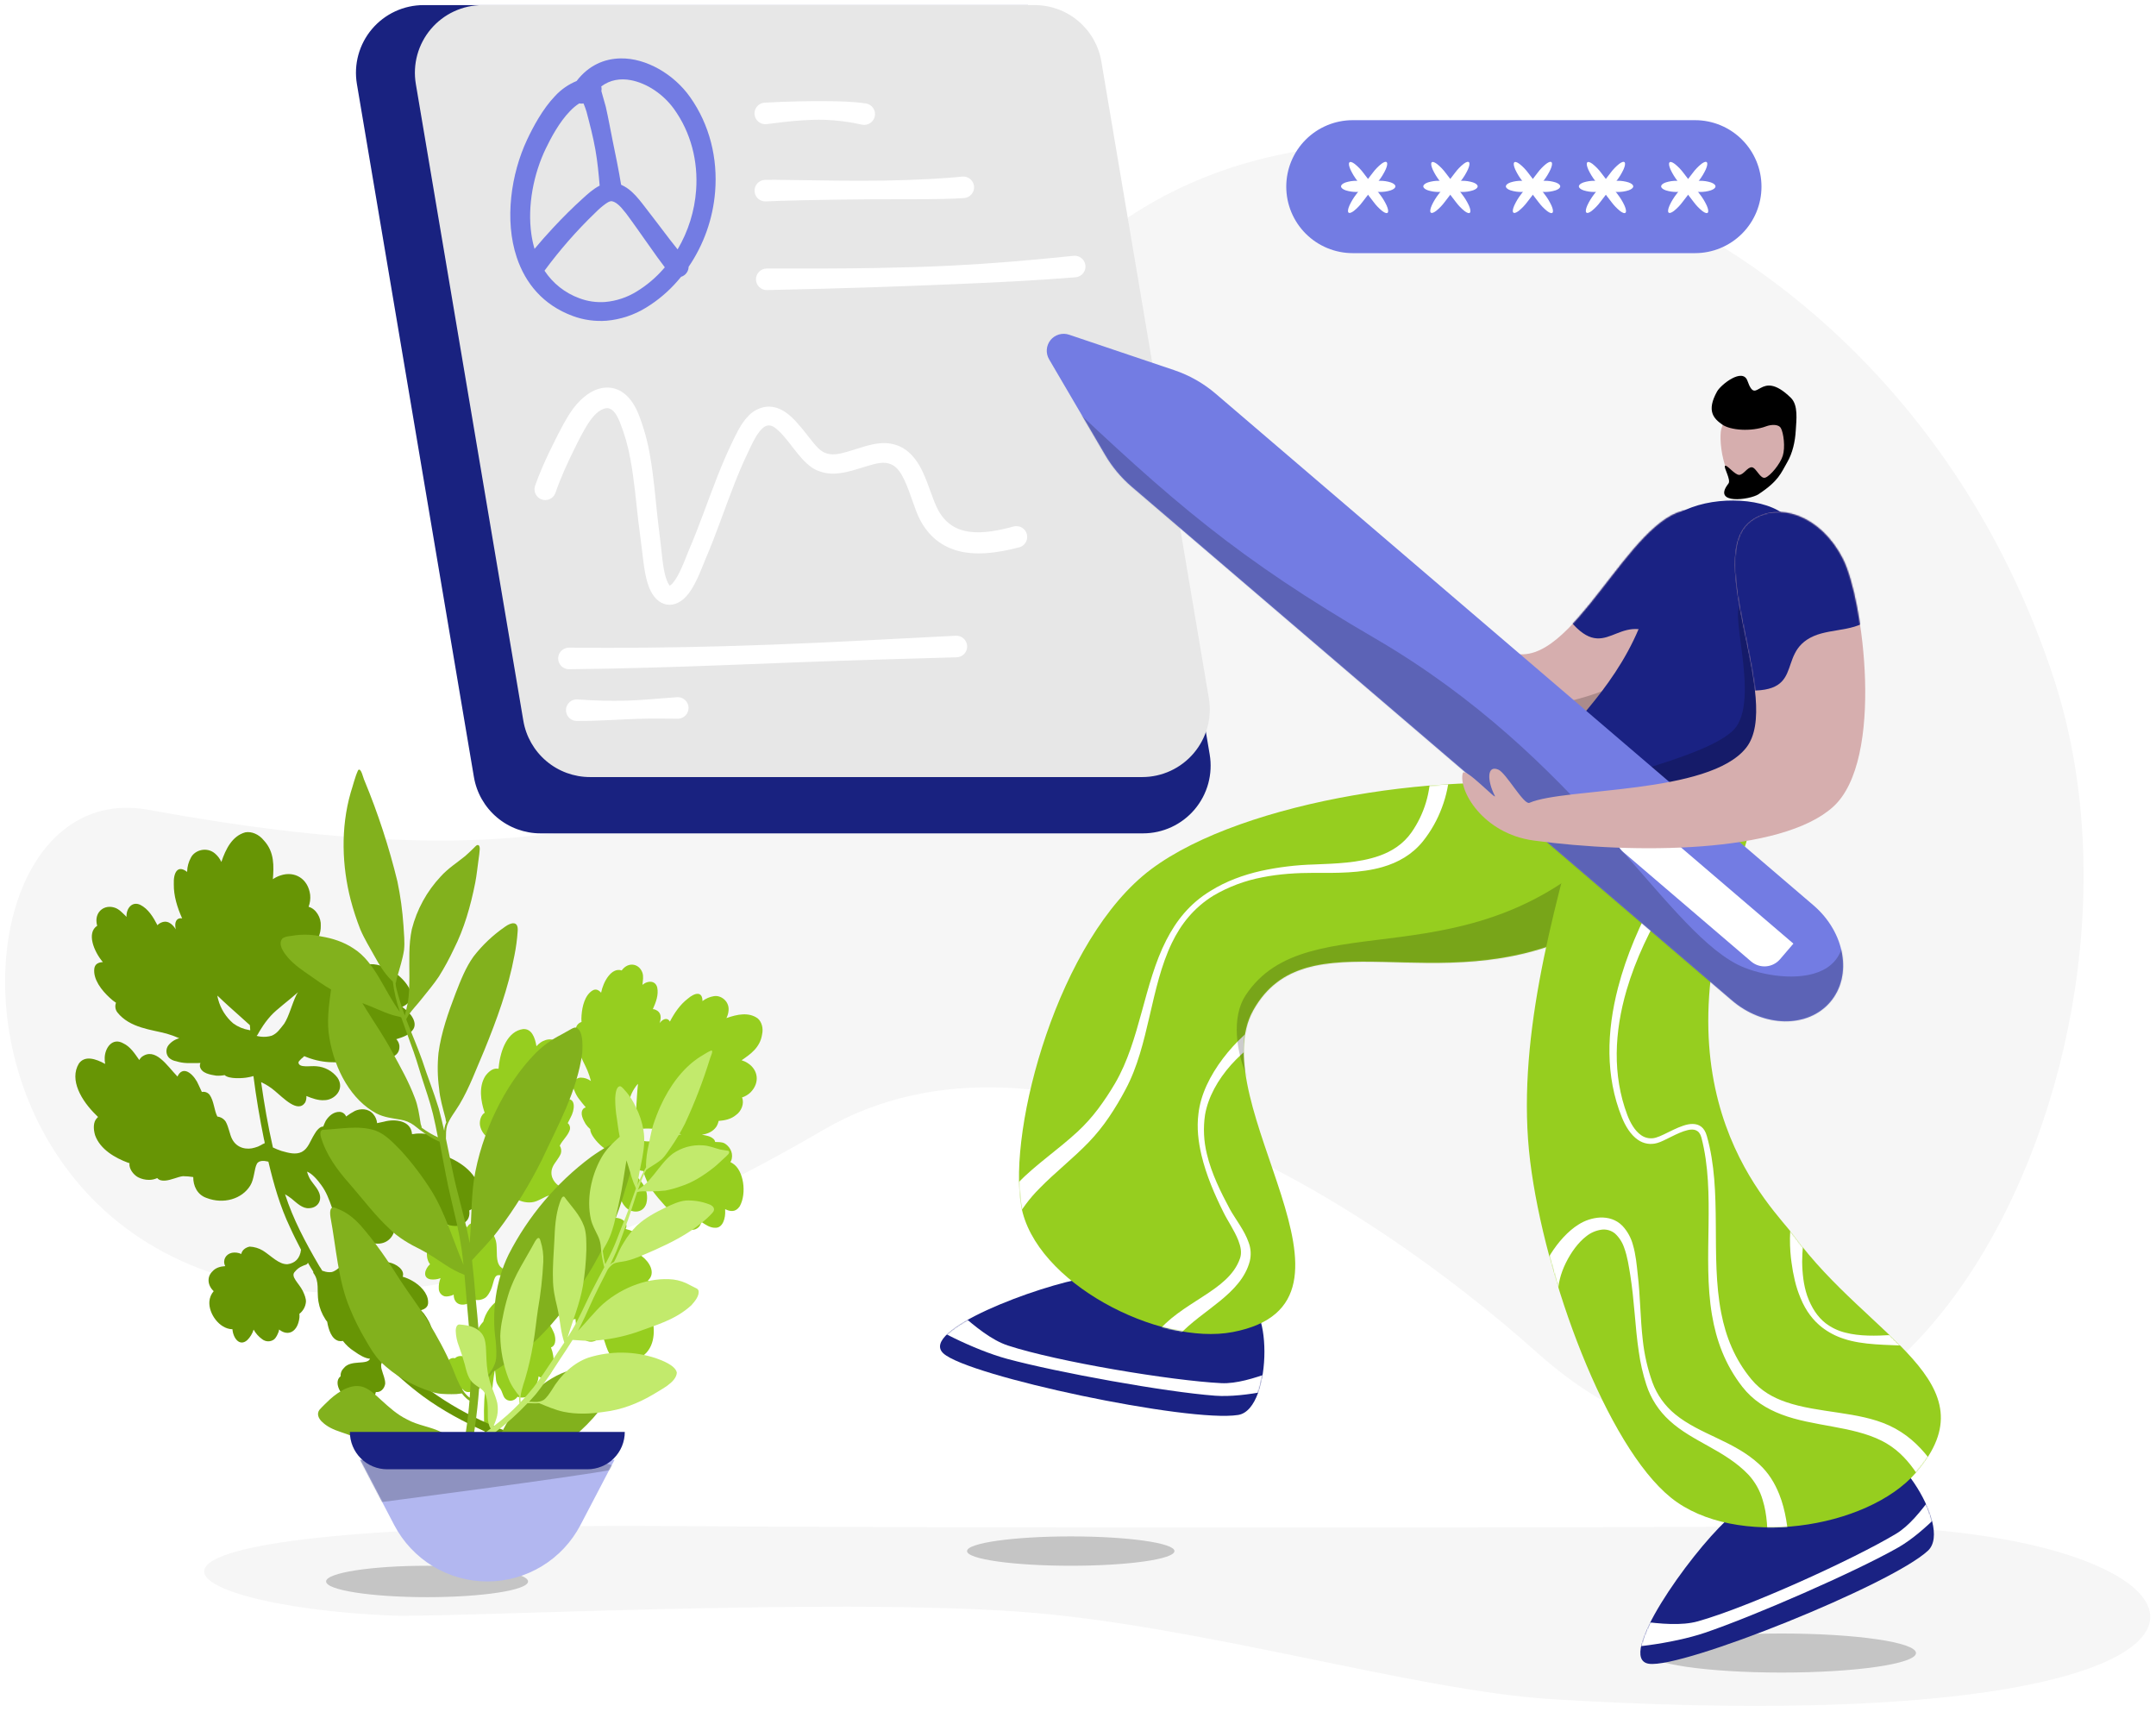 <svg width="1690" height="1342" viewBox="0 0 1690 1342" fill="none" xmlns="http://www.w3.org/2000/svg">
<g filter="url(#filter0_d_12_472)">
<path fill-rule="evenodd" clip-rule="evenodd" d="M1433.91 1192.16C1770.19 1189.05 1834.7 1365.36 1216.65 1327.82C1109.41 1321.31 939.291 1269.35 798.93 1259.23C647.331 1248.31 352.142 1264.11 307.053 1262.28C129.121 1255.05 22.487 1188.07 534.794 1192.16C722.892 1193.66 1265.04 1193.71 1433.91 1192.16Z" fill="#F6F6F6"/>
<path d="M1396.5 1306.95C1454.69 1306.95 1501.86 1300.1 1501.86 1291.64C1501.86 1283.19 1454.69 1276.34 1396.5 1276.34C1338.31 1276.34 1291.14 1283.19 1291.14 1291.64C1291.14 1300.1 1338.31 1306.95 1396.5 1306.95Z" fill="black" fill-opacity="0.2"/>
<path d="M839.316 1223.23C884.21 1223.23 920.605 1218.09 920.605 1211.73C920.605 1205.38 884.21 1200.23 839.316 1200.23C794.421 1200.23 758.027 1205.38 758.027 1211.73C758.027 1218.09 794.421 1223.23 839.316 1223.23Z" fill="black" fill-opacity="0.2"/>
<path fill-rule="evenodd" clip-rule="evenodd" d="M1609.15 525.476C1712.44 836.42 1466.02 1289.92 1204.93 1056.28C1068.25 933.98 820.973 779.088 645.22 881.712C-50.106 1287.75 -97.415 591.316 116.614 630.77C695.882 737.55 655.422 466.736 793.382 258.209C977.37 -19.885 1468.85 103.102 1609.15 525.476Z" fill="#F6F6F6"/>
<path d="M334.764 1247.85C378.481 1247.85 413.92 1242.34 413.92 1235.54C413.92 1228.74 378.481 1223.23 334.764 1223.23C291.048 1223.23 255.609 1228.74 255.609 1235.54C255.609 1242.34 291.048 1247.85 334.764 1247.85Z" fill="black" fill-opacity="0.2"/>
<path d="M415.993 1204.76C413.082 1201.34 410.419 1197.73 408.022 1193.94C400.154 1182.01 395.387 1169.63 391.726 1154.33C384.332 1126.61 383.042 1097.61 387.944 1069.34C388.337 1071.73 388.432 1074.03 388.726 1076.55C388.817 1080.07 390.61 1082.31 392.304 1084.68C393.602 1086.61 393.991 1089.49 395.585 1091.75C398.281 1094.99 403.074 1094.47 405.685 1090.78C407.573 1091.5 409.633 1091.63 411.597 1091.15C413.56 1090.68 415.335 1089.63 416.69 1088.13C419.197 1085.3 420.607 1081.5 421.716 1077.61C421.916 1076.61 422.122 1075.62 422.223 1074.76C424.32 1076.35 426.916 1077.29 429.321 1075.08C433.729 1071.44 434.548 1064.3 433.662 1058.68C433.325 1056.41 432.727 1054.19 431.879 1052.06L432.079 1052.04C436.482 1050.34 435.6 1043.26 433.809 1039.8C432.5 1036.75 430.756 1033.91 428.632 1031.36C429.037 1030.56 429.146 1029.64 428.938 1028.77C428.452 1023.35 424.162 1019.8 420.266 1018.4C415.473 1016.48 408.973 1016.82 405.78 1014.24C404.479 1012.98 403.52 1011.41 402.992 1009.68C402.793 1009.46 402.793 1009.21 402.693 1008.86C403.123 1007.83 403.493 1006.77 403.8 1005.7C410.443 988.676 417.08 973.603 426.514 959.444C426.763 961.122 426.893 962.816 426.901 964.512C426.79 969.025 426.176 974.198 429.168 977.285C432.657 981.409 438.754 981.115 441.471 975.103C443.079 971.766 443.19 967.739 444.998 964.381C445.519 963.375 446.124 962.415 446.804 961.509C447.896 964.92 446.782 970.272 445.673 974.163C442.846 984.688 434.73 991.769 431.502 1002.58C430.591 1007.18 433.386 1009.07 436.186 1008.52C435.677 1012.11 435.069 1015.58 435.56 1019.05C437.237 1028 443.925 1032.26 451.13 1029.78C451.322 1032.92 451.513 1036.06 452.607 1038.75C454.79 1044.84 460.578 1049.32 466.386 1046.99C468.634 1045.92 470.567 1044.28 471.998 1042.25C475.279 1049.56 476.249 1060.89 484.645 1061.93C487.241 1062.62 490.044 1061.59 492.15 1059.29C493.609 1060.04 495.15 1060.61 496.743 1060.99C499.839 1061.26 502.845 1059.72 505.451 1057.49C514.169 1049.62 513.505 1035.7 510.231 1025.71C510.231 1025.47 510.131 1025.36 510.131 1025.11C510.431 1024.96 510.73 1025.05 511.03 1024.89C521.842 1019.59 514.379 1005.43 508.593 1000.46L507.894 999.681C514.308 993.878 509.232 985.058 502.844 980.396C501.646 979.553 500.648 978.443 499.449 977.601C500.995 976.146 502.048 974.246 502.463 972.165C503.575 967.056 500.086 963.178 496.791 961.464C494.729 960.539 492.591 959.793 490.401 959.234C490.868 958.434 491.089 957.516 491.038 956.591C490.987 955.667 490.666 954.778 490.114 954.034C487.723 950.886 483.624 950.234 480.03 950.623C478.731 950.886 477.533 951.258 476.128 951.653C474.93 949.835 471.036 949.892 468.933 950.241C463.333 950.846 459.028 952.893 454.635 950.935C450.74 949.043 448.951 944.858 447.063 940.317C446.374 938.43 445.811 936.499 445.378 934.537C454.505 923.209 463.93 912.701 473.755 902.394C474.581 905.736 474.942 909.177 474.828 912.618C474.709 919.807 472.475 933.677 481.175 932.859C482.559 932.526 483.834 931.843 484.879 930.877C485.97 934.771 487.359 938.76 489.851 941.532C493.937 946.809 503.93 947.922 506.654 939.229C507.304 936.657 507.404 933.976 506.945 931.363C506.487 928.75 505.481 926.263 503.994 924.066C501.703 920.542 496.215 916.147 498.521 913.582C498.92 913.053 499.919 913.187 501.621 913.369C502.472 913.591 503.341 913.741 504.217 913.818C505.64 919.207 507.996 924.305 511.178 928.882C517.354 937.46 524.635 944.581 531.614 952.1C535.702 956.403 541.483 963.321 547.596 957.916C548.742 956.769 549.484 955.28 549.707 953.673C553.102 955.983 556.596 958.403 560.69 958.326C566.588 958.539 568.808 950.757 568.424 944.715C568.373 944.392 568.373 944.064 568.424 943.741C572.318 945.633 576.512 946.395 579.828 941.536C585.553 931.306 582.899 913.222 574.415 907.934C573.816 907.512 573.117 907.223 572.518 906.801C573.088 906.007 573.466 905.091 573.624 904.126C574.737 898.775 571.45 894.141 567.857 892.097C565.56 891.007 563.064 891.155 560.561 891.061C560.442 890.176 560.018 889.361 559.362 888.756C556.766 886.36 553.371 885.997 550.176 885.37C554.876 884.74 558.881 882.848 561.489 879.159C562.358 877.753 562.971 876.203 563.3 874.583C568 874.197 572.902 873.302 576.91 869.949C581.117 867.062 583.632 860.828 581.644 856.177C584.161 855.378 586.457 854.005 588.353 852.167C595.772 844.552 594.297 834.613 586.312 829.393C584.774 828.358 583.092 827.556 581.319 827.013C588.13 822.384 595.843 817.049 597.368 806.786C598.481 801.922 597.094 796.961 594.001 794.254C586.912 789.062 577.713 791.026 569.406 793.992C570.425 792.008 571.01 789.83 571.123 787.602C571.54 780.501 564.854 775.748 559.452 776.818C556.289 777.337 553.3 778.621 550.744 780.557L550.644 780.689C550.664 772.901 544.863 773.772 538.951 778.912C533.241 783.3 528.725 789.75 525.109 796.71C523.416 793.608 520.216 794.198 517.508 797.288L517.009 797.951C518.52 793.529 518.431 789.281 513.636 787.367C513.034 787.119 512.39 786.983 511.739 786.968C514.152 781.597 516.367 775.762 515.182 770.05C513.796 764.359 507.793 764.522 503.99 767.609C503.948 767.684 503.891 767.748 503.822 767.798C503.753 767.848 503.674 767.881 503.59 767.897C503.899 764.578 504.608 761.217 503.515 758.293C501.132 751.738 493.838 749.971 488.826 754.892C488.27 755.424 487.767 756.008 487.323 756.636C479.434 753.961 472.903 765.252 471.181 774.075C469.284 771.969 467.087 770.746 464.386 772.378C458.478 776.057 456.357 784.681 455.838 791.915C455.684 793.616 455.68 795.326 455.825 797.027C454.787 797.35 453.848 797.931 453.095 798.714C452.341 799.497 451.797 800.458 451.514 801.507C448.483 814.245 456.651 826.014 460.527 835.206C461.606 837.843 462.501 840.552 463.206 843.312C460.931 841.599 458.166 840.661 455.318 840.636C453.859 840.657 452.453 841.182 451.338 842.124C450.224 843.065 449.47 844.364 449.206 845.799C449.045 847.574 449.424 849.356 450.292 850.913C451.134 853.125 452.272 855.211 453.676 857.116C455.473 859.356 457.164 861.728 459.158 863.945C458.446 864.136 457.793 864.5 457.255 865.003C454.146 868.624 457.333 873.875 459.024 876.978C460.068 878.503 461.31 879.883 462.719 881.08C462.308 885.018 468.69 891.871 470.585 893.492C471.589 894.423 472.657 895.283 473.78 896.066C464.156 905.866 454.932 916.109 446.007 926.685C445.496 927.401 444.926 928.073 444.302 928.694C443.472 928.228 442.603 927.834 441.706 927.515C440.418 927.005 439.208 926.317 438.111 925.47C433.718 922.538 430.435 916.683 433.351 910.411C434.558 907.605 438.067 903.941 439.575 900.25C439.904 899.215 440.004 898.12 439.869 897.043C439.734 895.965 439.366 894.93 438.791 894.008C440.703 889.786 445.311 886.125 446.723 881.349C446.935 880.434 446.89 879.478 446.592 878.587C446.295 877.696 445.756 876.904 445.036 876.301C445.735 874.886 446.543 873.339 447.247 871.925C450.46 866.225 451.685 856.602 444.184 857.535C443.785 857.578 443.485 857.735 443.086 857.776C444.411 848.021 449.345 834.471 438.554 831.744C437.759 831.627 436.951 831.632 436.157 831.76C437.569 826.984 439.382 821.921 438.194 816.94C436.915 808.927 428.516 809.591 423.507 813.295C422.398 814.09 421.388 815.017 420.501 816.054C419.319 808.882 416.637 802.237 410.138 802.575C397.936 804.137 392.299 818.858 390.966 832.02C390.866 832.639 390.866 833.127 390.767 833.746C390.447 833.629 390.107 833.583 389.768 833.611C386.273 833.137 382.663 836.207 380.354 839.494C375.134 847.844 376.905 858.846 379.584 867.194C379.684 867.549 379.884 867.771 379.984 868.125C376.979 869.909 375.668 874.552 376.258 878.139C376.733 880.506 377.755 882.728 379.242 884.629C380.382 886.126 381.851 887.342 383.535 888.181C383.424 889.083 383.528 889.999 383.839 890.854C384.149 891.708 384.658 892.477 385.323 893.097C388.019 896.093 392.412 898.049 394.802 900.467C396.168 902.226 397.4 904.086 398.487 906.03C394.08 909.425 391.065 915.105 393.249 921.196C396.72 932.379 406.899 939.552 417.001 938.339C422.002 937.797 427.011 933.607 430.811 932.953C432.409 932.779 434.007 933.823 435.105 935.53C435.704 936.438 436.004 937.258 436.403 937.945C427.275 949.516 418.446 961.664 411.712 975.409C409.301 980.049 407.089 984.912 404.876 989.773C400.071 992.726 395.672 992.228 392.082 988.723C388.493 984.487 389.811 977.411 389.128 970.793C388.744 967.8 387.617 964.951 385.85 962.505C383.953 960.886 381.157 959.971 378.755 961.207C378.272 959.165 377.157 957.327 375.569 955.955C372.374 953.38 367.975 954.099 366.166 957.944C363.969 955.505 361.473 953.707 358.277 953.566C353.28 952.889 349.271 956.729 348.858 962.127C346.371 962.011 343.914 962.703 341.854 964.1C335.344 968.575 332.115 980.117 336.898 986.656L337.097 986.879C332.988 990.607 330.872 997.528 337.467 998.761C340.141 999.1 342.857 998.764 345.368 997.785C344.288 1000.37 343.802 1003.17 343.948 1005.97C343.947 1007.35 344.393 1008.68 345.22 1009.78C346.048 1010.88 347.21 1011.67 348.531 1012.05C350.428 1012.45 352.531 1011.86 354.432 1011.29C354.848 1011.12 355.249 1010.91 355.63 1010.67C355.61 1018.46 362.203 1020.91 369.809 1016.19C370.489 1015.74 371.127 1015.22 371.713 1014.65C373.168 1015.02 374.681 1015.08 376.161 1014.84C377.64 1014.59 379.054 1014.05 380.314 1013.23C382.217 1011.94 383.524 1009.48 384.629 1007.29C387.142 1002.03 386.861 994.886 391.358 995.495C393.391 995.507 395.386 996.046 397.149 997.058C398.447 997.527 399.645 999.1 401.043 998.462C400.238 1000.5 399.333 1002.66 398.628 1004.81C398.381 1004.93 398.174 1005.12 398.029 1005.36C396.311 1011.99 390.207 1014.23 385.595 1019.35C382.798 1022.43 380.677 1026.06 379.369 1030C379.143 1030.61 378.976 1031.24 378.87 1031.88C375.461 1035.66 371.747 1041.05 373.735 1045.46C374.171 1046.26 374.746 1046.98 375.433 1047.58C374.592 1050.82 374.347 1054.19 374.708 1057.52C374.897 1061.63 375.486 1065.95 377.279 1068.43C372.777 1069.77 369.306 1058.83 361.907 1058.9C360.954 1058.76 359.982 1058.84 359.064 1059.13C358.145 1059.41 357.304 1059.91 356.604 1060.57C349.914 1058.74 344.777 1071.82 350.058 1078.92C351.251 1080.22 352.823 1081.11 354.551 1081.47C354.404 1082.41 354.505 1083.36 354.845 1084.24C356.742 1086.84 360.037 1086.11 362.742 1084.72C364.334 1087.47 368.034 1087.68 370.636 1086.18C373.04 1084.46 374.548 1081.26 376.454 1078.74C377.153 1077.57 378.96 1076.16 379.26 1076.24L381.357 1075.65C379.721 1087.16 379.078 1098.79 379.437 1110.4C379.997 1125.92 382.758 1140.95 386.32 1155.4C389.88 1170.84 395.842 1185.28 404.209 1197.27C406.601 1200.66 409.192 1204.03 411.783 1207.15C412.01 1207.51 412.352 1207.78 412.751 1207.91C413.151 1208.04 413.585 1208.04 413.98 1207.89C417.779 1208.21 417.788 1206.26 415.993 1204.76ZM492.346 864.733C492.589 858.467 494.731 852.423 498.489 847.402C498.958 846.723 499.495 846.094 500.093 845.525C499.376 852.294 499.059 859.02 498.643 865.635C498.436 868.331 498.328 871.144 498.121 873.842C497.323 874.658 496.418 875.364 495.717 876.048C495.508 875.873 495.366 875.63 495.318 875.361C493.512 872.099 492.494 868.459 492.346 864.733ZM501.582 889.162C499.569 887.762 497.871 885.957 496.597 883.861C496.147 883.12 495.747 882.35 495.398 881.557C495.698 881.647 496.197 881.471 496.497 881.557C498.194 881.251 498.793 881.186 500.598 880.993C504.146 880.55 507.729 880.448 511.297 880.687C516.894 881.056 525.486 883.534 534.081 885.039L532.284 885.232C525.681 886.676 518.274 890.153 512.574 890.647C508.176 890.639 504.976 890.986 501.582 889.162Z" fill="#96CE1F"/>
<path d="M448.946 1126.67C443.509 1126.87 438.065 1126.69 432.654 1126.12C415.388 1124.63 400.02 1119.85 382.708 1111.82C350.763 1097.99 322.198 1077.4 298.985 1051.46C301.556 1052.89 303.817 1054.53 306.439 1056.15C309.855 1058.71 313.335 1058.69 316.867 1058.86C319.676 1059.08 322.709 1060.87 326.06 1061.06C331.166 1060.93 334.284 1055.97 332.737 1050.71C336.744 1048.48 339.192 1043.76 338.497 1038.25C337.698 1033.74 335.137 1029.54 332.269 1025.55C331.47 1024.61 330.68 1023.67 329.936 1022.92C333.032 1022.13 335.879 1020.36 335.589 1016.42C335.443 1009.48 329.26 1003.33 323.244 999.94C320.833 998.554 318.268 997.451 315.603 996.655L315.733 996.448C317.436 990.984 310.033 986.494 305.396 985.597C301.51 984.548 297.492 984.068 293.467 984.171C293.012 983.183 292.22 982.39 291.235 981.931C285.71 978.313 279.103 979.723 274.835 982.374C269.405 985.495 264.836 991.933 259.984 993.034C257.805 993.322 255.589 993.053 253.542 992.251C253.185 992.223 252.841 992.108 252.538 991.918C251.881 990.732 251.155 989.586 250.364 988.485C239.166 969.358 229.818 951.699 223.443 932.07C225.228 933.095 226.937 934.246 228.558 935.515C232.768 939.017 237.232 943.496 242.417 942.968C248.966 942.753 253.277 936.727 249.599 929.62C247.634 925.58 243.886 922.444 242.05 918.197C241.485 916.944 241.026 915.646 240.678 914.316C244.743 915.844 248.998 920.931 251.861 924.915C259.749 935.524 260.38 948.579 268.236 959.782C271.931 964.111 275.825 962.872 277.414 959.796C280.441 962.976 283.287 966.169 286.963 968.316C296.735 973.451 305.826 970.296 308.885 961.573C312.02 963.755 315.155 965.937 318.528 966.913C325.965 969.419 334.587 967.286 336.738 960.009C337.41 957.064 337.31 953.995 336.447 951.1C345.872 953.48 357.384 961.085 364.69 953.875C367.304 951.925 368.43 948.483 367.829 944.751C369.635 943.923 371.337 942.884 372.898 941.655C375.494 938.913 376.284 934.896 376.124 930.74C375.188 916.517 361.446 906.676 349.478 902.275C349.246 902.091 349.066 902.103 348.835 901.919C348.914 901.52 349.224 901.299 349.304 900.898C352.392 886.619 333.304 883.065 324.221 884.831L322.957 884.911C322.258 874.441 310.049 872.636 300.807 875.204C299.103 875.704 297.297 875.823 295.593 876.328C295.373 873.763 294.357 871.331 292.688 869.371C288.665 864.467 282.347 864.868 278.238 866.715C275.805 867.982 273.486 869.456 271.307 871.12C270.896 870.075 270.189 869.173 269.271 868.525C268.353 867.878 267.265 867.515 266.142 867.48C261.349 867.387 257.644 870.795 255.305 874.513C254.576 875.948 254.027 877.372 253.348 879.002C250.72 878.771 247.84 882.524 246.592 884.785C242.953 890.569 241.662 896.206 236.492 898.913C231.762 901.196 226.433 899.748 220.692 898.128C218.377 897.364 216.117 896.446 213.925 895.382C210.014 878.174 207.107 861.298 204.691 844.194C208.493 845.923 212.039 848.168 215.228 850.866C221.982 856.39 233.5 868.952 239.263 860.052C239.987 858.484 240.296 856.757 240.161 855.036C244.689 856.933 249.528 858.608 254.04 858.323C262.136 858.405 270.715 849.73 264.493 840.602C262.535 838.047 260.059 835.936 257.227 834.405C254.396 832.875 251.272 831.961 248.062 831.724C242.986 831.251 234.675 833.166 233.974 829.045C233.774 828.264 234.652 827.415 236.102 825.934C236.955 825.291 237.752 824.577 238.485 823.8C244.684 826.501 251.307 828.095 258.055 828.512C270.866 829.09 283.118 827.521 295.526 826.537C302.697 825.885 313.63 825.59 313.086 815.707C312.858 813.752 311.998 811.926 310.636 810.505C315.388 809.015 320.322 807.51 323.33 803.553C327.972 798.101 322.237 790.133 316.199 785.953C315.855 785.758 315.543 785.51 315.274 785.218C320.004 782.935 323.889 779.516 321.757 772.707C316.33 759.562 297.126 748.48 285.711 752.574C284.859 752.826 284.057 753.273 283.206 753.526C282.879 752.386 282.292 751.337 281.493 750.461C277.239 745.374 270.357 745.016 265.707 746.898C262.941 748.263 261.202 750.753 259.231 753.06C258.3 752.505 257.205 752.293 256.135 752.461C251.904 753.125 249.002 756.085 245.999 758.651C248.936 753.705 250.148 748.467 248.602 743.213C247.914 741.328 246.9 739.578 245.606 738.045C248.775 733.282 251.611 727.945 251.436 721.609C251.855 715.433 247.816 708.35 241.894 706.741C243.028 703.745 243.45 700.527 243.127 697.339C241.463 684.552 230.896 678.476 219.921 682.146C217.778 682.831 215.749 683.828 213.899 685.106C214.619 675.142 215.346 663.79 206.729 654.615C202.934 649.896 197.173 647.483 192.27 648.389C181.995 651.222 176.942 661.459 173.514 671.594C172.391 669.132 170.758 666.936 168.722 665.153C162.279 659.411 152.726 662.198 149.68 668.148C147.794 671.55 146.766 675.36 146.685 679.249L146.736 679.448C139.34 673.569 135.802 679.748 136.245 689.234C136.125 697.97 138.863 707.12 142.765 715.799C138.54 715.074 136.693 718.564 137.596 723.465L137.849 724.441C134.779 719.676 130.669 716.565 125.24 719.685C124.549 720.071 123.934 720.58 123.428 721.189C120.133 714.851 116.246 708.353 109.92 705.183C103.463 702.219 99.103 708.049 99.176 713.995C99.217 714.091 99.235 714.195 99.23 714.298C99.225 714.402 99.197 714.503 99.147 714.595C96.222 711.805 93.555 708.604 89.953 707.441C81.922 704.775 74.753 710.387 75.664 718.858C75.752 719.788 75.929 720.706 76.193 721.602C67.705 727.094 73.54 741.805 80.64 750.083C77.21 750.301 74.394 751.47 73.911 755.269C72.968 763.657 79.576 772.169 86.07 778.106C87.571 779.532 89.195 780.823 90.924 781.964C90.451 783.195 90.296 784.525 90.474 785.831C90.653 787.138 91.158 788.378 91.943 789.437C101.782 801.906 119.127 802.991 130.791 806.22C134.111 807.178 137.362 808.364 140.519 809.77C137.175 810.644 134.2 812.569 132.032 815.261C130.953 816.665 130.395 818.399 130.452 820.168C130.509 821.937 131.178 823.631 132.345 824.962C133.913 826.451 135.894 827.431 138.029 827.776C140.766 828.64 143.609 829.127 146.478 829.224C149.959 829.202 153.489 829.376 157.1 829.147C156.747 829.968 156.601 830.863 156.675 831.753C157.781 837.436 165.176 838.357 169.401 839.08C171.636 839.237 173.883 839.095 176.081 838.658C179.518 842.011 190.841 841.096 193.809 840.511C195.45 840.258 197.071 839.891 198.662 839.413C200.746 855.943 203.554 872.428 206.898 888.879C207.195 889.904 207.406 890.953 207.527 892.013C206.459 892.452 205.43 892.982 204.451 893.596C202.997 894.438 201.432 895.072 199.801 895.478C193.71 897.45 185.669 896.177 181.891 888.676C180.127 885.416 179.282 879.32 176.904 875.106C176.167 874.015 175.201 873.096 174.074 872.414C172.947 871.732 171.685 871.303 170.376 871.155C167.797 866.163 167.78 859.022 164.298 854.081C163.588 853.189 162.644 852.512 161.572 852.124C160.5 851.736 159.342 851.653 158.225 851.884C157.409 850.151 156.542 848.222 155.729 846.492C152.724 839.144 144.489 830.739 139.732 838.578C139.473 838.992 139.393 839.393 139.133 839.806C130.846 831.206 121.666 816.315 110.951 824.529C110.242 825.2 109.638 825.974 109.161 826.826C105.679 821.889 102.227 816.355 96.593 813.737C88.006 808.924 82.314 817.417 82.074 824.97C81.995 826.624 82.117 828.281 82.436 829.906C74.723 825.634 66.381 823.186 61.811 829.625C54.117 842.406 63.884 858.851 75.404 870.024C75.917 870.586 76.379 870.954 76.893 871.517C76.541 871.733 76.241 872.022 76.012 872.366C72.928 875.338 73.132 881.077 74.527 885.75C78.544 897 90.345 903.594 100.304 907.327C100.717 907.5 101.077 907.477 101.49 907.648C100.926 911.85 104.358 916.592 108.215 918.732C110.823 920.061 113.707 920.762 116.635 920.778C118.916 920.82 121.177 920.338 123.243 919.368C124.832 921.251 127.28 921.493 129.266 921.365C134.14 921.056 139.31 918.349 143.412 917.891C146.114 917.915 148.81 918.142 151.478 918.571C151.393 925.321 154.528 932.461 161.962 934.966C175.214 940.078 189.699 935.789 196.145 925.265C199.394 920.1 199.176 912.18 201.413 908.071C202.453 906.417 204.648 905.683 207.096 905.926C208.41 906.041 209.414 906.374 210.367 906.512C214.509 923.904 219.423 941.446 227.436 958.197C230.038 963.988 232.999 969.746 235.962 975.51C235.154 982.304 231.368 986.115 225.334 986.892C218.604 987.12 212.861 980.541 206.051 976.208C202.915 974.323 199.357 973.253 195.702 973.094C192.734 973.679 189.759 975.652 189.124 978.867C186.817 977.79 184.23 977.468 181.729 977.946C176.877 979.044 174.249 983.775 176.547 988.39C172.575 988.642 168.986 989.662 166.445 992.601C162.041 996.847 162.678 1003.55 167.503 1008.01C165.521 1010.28 164.33 1013.14 164.109 1016.16C163.469 1025.72 172.021 1037.47 181.842 1037.84L182.203 1037.82C182.66 1044.54 187.651 1051.76 193.786 1046.41C196.12 1044.12 197.845 1041.28 198.803 1038.16C200.453 1041.13 202.748 1043.7 205.52 1045.67C206.826 1046.7 208.434 1047.28 210.1 1047.32C211.766 1047.36 213.398 1046.85 214.749 1045.88C216.562 1044.38 217.579 1041.93 218.467 1039.69C218.619 1039.16 218.725 1038.63 218.784 1038.08C226.18 1043.96 233.473 1039.53 234.712 1028.74C234.791 1027.75 234.779 1026.76 234.677 1025.77C236.118 1024.66 237.317 1023.27 238.198 1021.68C239.08 1020.09 239.625 1018.33 239.801 1016.52C239.996 1013.73 238.645 1010.64 237.394 1007.94C234.28 1001.6 227.268 996.485 231.231 992.667C232.773 990.74 234.787 989.245 237.079 988.329C238.502 987.446 240.899 987.493 241.347 985.678C242.676 987.975 244.055 990.466 245.565 992.751C245.499 993.08 245.524 993.422 245.638 993.738C250.659 1000.36 248.197 1007.86 249.6 1016.1C250.422 1021.08 252.278 1025.83 255.048 1030.04C255.456 1030.72 255.928 1031.35 256.457 1031.94C257.484 1038.02 259.818 1045.61 265.509 1047.04C266.601 1047.23 267.719 1047.23 268.809 1047.03C271.259 1050.26 274.277 1053.03 277.715 1055.19C281.774 1058.11 286.324 1060.8 290.035 1060.96C287.922 1066.25 274.9 1061.32 269.398 1068.41C268.547 1069.21 267.889 1070.2 267.473 1071.29C267.057 1072.38 266.894 1073.55 266.996 1074.71C260.216 1079.71 268.805 1094.44 279.529 1094.75C281.665 1094.59 283.698 1093.77 285.341 1092.4C286.117 1093.24 287.102 1093.86 288.194 1094.2C292.088 1094.35 293.886 1090.66 294.599 1087.05C298.412 1087.6 301.393 1084.24 301.926 1080.63C302.099 1077.05 300.184 1073.2 299.224 1069.5C298.637 1067.95 298.651 1065.17 298.962 1064.95L299.979 1062.5C309.709 1072.71 320.299 1082.06 331.632 1090.45C346.814 1101.59 363.193 1110.28 379.632 1117.77C396.994 1125.99 415.221 1131.18 432.928 1132.24C437.954 1132.52 443.112 1132.59 448.035 1132.48C448.544 1132.53 449.056 1132.4 449.484 1132.13C449.912 1131.85 450.232 1131.43 450.389 1130.94C453.583 1127.57 451.733 1126.1 448.946 1126.67ZM182.858 798.164C177.078 793.218 172.939 786.631 170.989 779.277C170.696 778.32 170.503 777.336 170.411 776.339C176.312 782.114 182.473 787.477 188.453 792.851C190.866 795.079 193.458 797.295 195.872 799.523C196.045 800.9 196.038 802.289 196.161 803.471C195.837 803.538 195.5 803.489 195.208 803.333C190.744 802.596 186.515 800.825 182.858 798.161V798.164ZM213.053 807.759C210.206 808.621 207.21 808.878 204.257 808.513C203.215 808.381 202.183 808.181 201.167 807.914C201.477 807.697 201.686 807.089 201.997 806.87C202.985 805.022 203.376 804.403 204.545 802.543C206.794 798.834 209.392 795.348 212.305 792.134C216.868 787.085 225.691 780.773 233.59 773.728C233.199 774.347 232.809 774.966 232.42 775.587C228.825 782.955 226.561 792.62 222.741 798.416C219.42 802.591 217.342 805.897 213.053 807.756V807.759Z" fill="#679505"/>
<path d="M375.529 1084.54C378.924 1080.13 382.54 1076.83 386.027 1071.9C386.127 1071.75 386.227 1071.49 386.334 1071.34C395.784 1065.22 407.003 1058.21 416.316 1050.06C431.007 1037.11 443.651 1020.86 455.021 1003.77C469.583 982.925 480.633 959.121 488.409 933.979C491.378 922.995 501.166 898.982 494.2 890.371C487.41 885.943 469.978 898.126 463.234 902.866C436.149 923.071 414.064 949.225 398.68 979.313C388.524 1000.06 385.356 1024.58 388.553 1046.83C388.952 1051.87 389.577 1058.16 388.503 1063.02C387.728 1065.67 386.567 1068.19 385.056 1070.5C384.865 1070.63 384.691 1070.78 384.539 1070.95C384.409 1071.15 384.34 1071.38 384.339 1071.62C382.315 1074.31 380.113 1076.86 377.749 1079.27C377.131 1079.99 376.516 1080.84 375.898 1081.56C376.141 1077.19 376.385 1072.82 376.522 1068.34C376.531 1049.61 374.552 1031.27 372.782 1012.91C371.995 1003.2 371.1 993.386 369.998 983.722C376.903 976.034 384.134 968.929 390.399 960.557C403.561 943.166 415.063 924.579 424.755 905.04C437.226 878.24 452.424 851.321 456.443 821.083C456.653 814.683 457.214 804.03 451.715 801.464C450.45 801.126 449.097 801.82 447.849 802.499L439.737 807.043C432.248 810.835 425.419 815.809 419.512 821.772C395.462 846.452 377.294 884.223 371.484 920.695C369.13 937.199 369.716 953.814 368.096 970.346V970.473C367.748 968.354 367.397 966.234 366.946 964.257C363.522 947.392 358.324 931.149 354.9 914.283C353.082 905.737 351.366 897.05 349.547 888.504V888.377C349.589 884.548 349.54 881.497 350.432 878.316C352.129 872.988 356.76 867.389 360.234 861.565C368.099 848.384 373.419 833.519 379.589 819.299C389.374 795.285 398.421 770.734 403.246 744.846C404.501 738.634 405.345 732.346 405.772 726.023C406.576 717.376 400.515 718.965 395.848 722.404C386.5 728.831 378.203 736.665 371.25 745.628C365.091 754.115 361.065 764.472 357.135 774.564C351.399 789.617 345.88 805.15 343.728 821.244C342.778 830.512 342.931 839.86 344.183 849.091C344.837 857.03 347.054 864.249 348.959 871.635C349.396 872.723 349.321 874.517 349.858 875.591C349.218 876.994 348.749 878.469 348.46 879.984L348.183 882.315C346.826 876.383 345.472 870.578 343.909 864.801C339.915 851.581 334.997 839.633 330.907 826.936C327.057 816.117 322.478 805.653 318.421 794.991C318.496 794.754 318.597 794.526 318.721 794.312C319.151 793.416 319.627 792.543 320.147 791.697C323.326 787.059 327.251 783.209 330.642 778.8C335.166 773.087 339.904 767.601 344.002 761.436C348.297 754.564 352.176 747.441 355.617 740.104C363.855 723.946 368.914 706.055 372.503 687.982C373.762 681.567 374.288 675.25 375.14 669.528C375.517 666.932 375.893 664.2 376.06 661.629C376.041 660.485 376.017 658.959 375.062 658.451C373.793 657.859 372.666 659.414 371.734 660.305C369.359 662.667 366.981 664.902 364.602 667.01C358.18 672.216 351.222 676.602 345.447 682.995C334.539 694.633 326.755 708.844 322.823 724.303C320.191 736.639 320.92 749.156 320.91 761.392C320.817 768.541 320.83 775.802 319.571 782.219C318.994 785.483 318.102 788.663 317.317 791.955C314.771 785.108 312.59 778.131 310.783 771.053C310.446 769.616 310.212 768.157 310.085 766.687C310.359 766.195 310.529 765.651 310.584 765.09C310.767 763.836 311.063 762.601 311.468 761.401C313.35 754.518 315.652 747.706 316.692 740.683C317.426 734.211 316.592 727.825 316.274 721.497C315.488 709.85 313.896 698.271 311.51 686.844C304.959 659.953 296.358 633.602 285.785 608.023C284.705 606.126 283.089 597.176 280.717 599.664C278.181 605.107 276.816 611.409 274.915 617.148C266.87 645.131 268.094 675.039 274.928 701.509C276.98 709.295 279.488 716.954 282.439 724.446C285.604 731.916 289.807 738.609 293.592 745.486C297.162 752.009 301.043 758.367 305.954 763.43C306.533 764.085 307.175 764.68 307.872 765.208C308.903 773.323 310.757 781.312 313.404 789.051C301.39 773.098 293.979 749.893 277.014 739.326C269.376 734.248 260.725 731.473 251.885 729.999C245.197 728.523 238.304 728.21 231.51 729.074C228.163 729.785 224.59 729.505 221.474 731.458C217.249 736.238 223.032 743.352 225.708 746.557C230.841 752.359 237.102 756.604 243.151 760.752C248.565 764.476 253.77 768.357 259.49 771.529C257.806 784.119 255.917 796.991 258.223 809.678C262.517 835.09 275.597 858.163 294.973 868.654C300.901 871.798 307.523 872.427 313.945 873.593C317.72 874.196 321.302 875.673 324.405 877.905C330.253 882.59 336.309 887.119 342.971 890.164C343.475 890.442 344.006 890.668 344.556 890.84C346.852 902.635 348.931 914.585 351.432 926.352C355.062 942.934 359.629 959.136 362.008 976.271C362.489 980.029 362.97 983.786 363.345 987.43C355.157 968.154 349.149 947.179 338.475 929.77C331.386 918.449 323.31 907.777 314.341 897.879C308.258 891.697 301.953 884.781 294.038 882.035C280.744 877.725 266.21 881.103 252.889 881.513C249.241 883.028 252.278 889.114 253.055 891.684C258.431 905.992 267.739 916.833 276.935 927.306C286.029 937.921 294.609 949.116 304.625 958.459C312.097 966.11 321.1 971.13 330.198 975.627C336.76 979.067 342.917 983.328 349.177 987.446C353.847 990.587 358.853 993.198 364.101 995.23C364.864 1003.41 365.521 1011.48 366.179 1019.67C367.591 1035.41 368.875 1049.76 369.134 1065.66C369.171 1074.32 368.786 1082.91 368.192 1091.53C361.502 1086.7 358.301 1077.07 354.585 1068.02C349.234 1055.24 342.534 1043.4 335.629 1031.85C328.619 1020.32 320.794 1010.29 313.797 999.521C304.206 984.259 294.101 969.448 282.552 956.363C277.208 950.463 270.936 945.579 263.76 943.117C258.787 940.607 258.333 945.001 259.045 950.002C263.53 973.988 264.996 999.527 274.168 1021.35C277.753 1030.13 281.996 1038.63 286.861 1046.77C290.209 1052.56 293.664 1058.46 298.144 1063.07C309.56 1074.52 323.643 1082.16 338.097 1086.82C343.165 1088.68 348.518 1088.72 353.874 1088.76C356.436 1088.83 358.999 1088.66 361.526 1088.23L362.051 1088.16C363.099 1089.62 364.318 1090.95 365.683 1092.12C366.409 1092.76 367.191 1093.34 368.021 1093.84C366.719 1109.95 364.315 1125.94 360.825 1141.72C359.807 1137.25 358.257 1132.93 356.207 1128.84C353.894 1124.74 350.59 1121.29 346.599 1118.8C337.391 1114.06 327.936 1113.44 319.04 1108.53C311.318 1104.74 305.461 1099.42 298.748 1093.32C294.486 1089.44 290.218 1085.18 284.939 1083.22C276.073 1080.09 266.199 1086.02 258.648 1092.78C255.858 1095.46 252.963 1098.15 250.387 1101.04C248.027 1104.3 249.867 1107.74 251.896 1109.89C256.166 1114.28 261.556 1116.6 267.042 1118.4C273.5 1120.53 279.845 1122.99 286.054 1125.76C293.461 1129.47 301.081 1133.4 309.743 1130.44C314.757 1128.99 319.229 1126.22 323.722 1125.35C333.255 1124.31 341.168 1133.3 348.638 1140.83C350.936 1143.11 353.73 1144.82 356.8 1145.84C357.807 1146.21 358.891 1146.33 359.954 1146.17C357.215 1158.4 354.688 1170.72 351.105 1182.68C350.706 1184 350.706 1183.75 350.206 1185.22V1185.47C350.206 1185.6 350.206 1185.6 350.106 1185.74V1185.87C350.007 1186.39 350.227 1186.87 350.649 1186.94C351.877 1187 353.1 1186.74 354.204 1186.2C355.685 1186.9 357.354 1179.79 357.758 1178.84C360.048 1171.26 362.02 1163.48 363.994 1155.82C366.268 1155.74 368.506 1155.22 370.584 1154.28C372.488 1153.24 374.234 1151.93 375.767 1150.39C375.985 1150.87 376.717 1150.77 377.344 1150.56C380.69 1149.85 384.161 1150.27 387.935 1150.01C392.294 1149.63 396.628 1148.99 400.915 1148.11C411.475 1145.66 421.574 1140.72 431.34 1134.67C448.215 1125.03 462.789 1111.83 474.052 1095.99C478.046 1089.96 482.354 1083.77 484.122 1076.39C484.412 1074.83 485.009 1072.83 484.045 1071.69C483.082 1070.55 481.415 1071.28 480.151 1071.07C477.797 1071.12 475.442 1070.98 473.113 1070.63C464.587 1069.11 455.959 1067.73 447.077 1070.09C428.888 1074.47 404.788 1096.1 394.824 1115.81C390.131 1124.35 387.149 1134.18 381.914 1141.39C379.055 1145.07 375.762 1148.38 372.105 1151.27C369.973 1152.72 367.478 1153.54 364.902 1153.65L364.694 1153.68C365.481 1150.51 366.267 1147.22 367.055 1144.05C371.214 1124.43 374.046 1104.54 375.529 1084.54ZM330.949 880.202C330.832 880.064 330.687 879.954 330.524 879.877C330.61 878.718 329.642 877.32 329.625 876.049C328.572 869.438 327.622 862.686 325.215 856.641C320.385 843.66 313.796 832.197 307.413 820.448C301.347 808.912 294.04 798.436 287.25 787.508L284.015 782.216C286.444 783.16 288.769 784.113 291.198 785.062C298.387 788.036 305.476 791.532 313.155 792.909C313.367 793.009 313.575 792.979 313.787 793.078C313.999 793.176 314.108 793.416 314.319 793.515L314.529 793.487C316.843 800.308 319.471 806.96 321.784 813.657C325.295 822.992 327.845 831.311 330.73 840.859C333.825 850.632 336.902 859.007 339.377 869.116C340.839 875.162 342.095 881.363 343.244 887.452C338.933 885.416 334.817 882.989 330.949 880.202Z" fill="#82B11D"/>
<path d="M413.485 1095.85C416.408 1095.7 419.003 1096.18 422.157 1095.83C422.248 1095.83 422.386 1095.76 422.477 1095.75C428.333 1098.16 435.184 1101.14 441.738 1102.54C452.115 1104.7 462.938 1104.2 473.59 1102.61C486.846 1101.05 499.872 1096.18 512.155 1088.88C517.357 1085.45 529.983 1079.78 530.543 1071.95C529.616 1066.14 518.489 1062.1 514.174 1060.56C497.04 1054.88 478.561 1054.72 461.33 1060.09C449.776 1064.04 439.472 1073.61 432.421 1085.66C430.698 1088.21 428.601 1091.46 426.389 1093.11C425.145 1093.89 423.757 1094.42 422.307 1094.65C422.19 1094.61 422.067 1094.58 421.942 1094.58C421.813 1094.6 421.698 1094.67 421.62 1094.78C419.84 1094.9 418.054 1094.86 416.282 1094.66C415.783 1094.65 415.231 1094.7 414.73 1094.69C416.444 1092.81 418.157 1090.93 419.872 1088.93C426.833 1080.28 432.893 1070.72 439.044 1061.25C442.349 1056.34 445.657 1051.3 448.829 1046.23C454.303 1046.5 459.678 1047.23 465.159 1046.84C476.608 1046.1 487.913 1043.88 498.792 1040.24C513.47 1034.77 529.222 1030.76 541.974 1019.02C544.431 1016.18 548.6 1011.57 547.466 1007.34C547.072 1006.58 546.415 1005.98 545.616 1005.67L540.857 1003.28C536.817 1000.95 532.352 999.449 527.725 998.871C509.453 996.941 488.54 1004.32 472.797 1017.94C465.775 1024.26 459.827 1032.26 453.075 1039L453.028 1039.06C453.683 1037.89 454.337 1036.71 454.9 1035.55C459.866 1025.86 463.929 1015.48 468.896 1005.79C471.381 1000.84 473.957 995.876 476.441 990.917L476.488 990.857C477.623 989.27 478.996 987.868 480.559 986.701C483.181 985.18 487.015 985.161 490.494 984.395C498.366 982.669 505.903 978.75 513.522 975.601C526.148 969.934 538.691 963.606 550.133 954.323C552.967 952.102 555.624 949.663 558.08 947.029C561.595 943.481 558.709 940.856 555.664 939.857C549.943 937.679 543.838 936.69 537.721 936.951C532.239 937.457 526.865 940.009 521.629 942.493C513.866 946.266 506.007 950.381 499.215 956.625C495.282 960.547 491.865 964.953 489.045 969.738C486.349 973.768 484.504 978.33 482.482 982.799C482.245 983.543 481.55 984.33 481.356 985.126C480.575 985.431 479.846 985.855 479.194 986.382L478.224 987.306C479.913 983.811 481.557 980.381 483.109 976.846C486.504 968.527 489.08 960.283 492.246 952.152C494.805 945.02 496.957 937.649 499.38 930.476C499.495 930.41 499.618 930.361 499.747 930.331C500.24 930.156 500.745 930.016 501.258 929.914C504.185 929.533 507.1 929.932 510.023 929.773C513.868 929.79 517.711 929.585 521.533 929.157C525.727 928.36 529.848 927.217 533.854 925.742C542.975 922.847 551.537 917.385 559.607 911.025C562.467 908.76 565.012 906.133 567.461 903.963C568.569 902.971 569.723 901.92 570.743 900.825C571.013 900.565 571.224 900.25 571.361 899.901C571.499 899.553 571.561 899.179 571.542 898.805C571.28 897.828 570.275 897.921 569.591 897.817C567.815 897.592 566.085 897.306 564.399 896.96C560.033 895.806 555.767 893.975 551.207 893.728C542.719 893.066 534.266 895.378 527.297 900.268C521.718 904.508 517.346 910.694 512.798 916.344C510.108 919.594 507.416 922.956 504.556 925.222C503.125 926.41 501.607 927.384 500.086 928.469C501.602 924.326 503.309 919.499 505.378 915.189C505.773 914.356 506.226 913.553 506.734 912.784C507.031 912.703 507.301 912.544 507.516 912.322C508.037 911.855 508.608 911.448 509.22 911.109C512.489 908.973 515.891 907.103 518.894 904.435C521.575 901.853 523.628 898.438 525.86 895.342C529.971 889.387 533.667 883.157 536.925 876.696C544.572 860.266 551.095 843.336 556.447 826.022C556.74 824.55 559.455 819.518 557.63 819.352C554.65 820.461 551.791 822.615 548.944 824.212C535.505 832.679 524.861 847.171 517.62 863.185C515.474 868.002 513.58 872.927 511.946 877.941C510.371 883.146 509.478 888.567 508.357 893.841C507.179 898.806 506.515 903.879 506.376 908.98C506.353 909.609 506.375 910.239 506.443 910.865C503.749 915.333 501.486 920.047 499.683 924.943C501.056 910.916 506.868 896.092 504.364 881.808C503.316 875.449 501.272 869.295 498.309 863.573C496.419 859.336 493.936 855.39 490.935 851.853C489.403 850.326 488.153 848.218 486.248 847.392C482.872 847.258 482.42 853.75 482.244 856.713C482.201 862.15 482.648 867.58 483.58 872.938C484.248 877.657 484.778 882.334 485.766 886.969C480.453 891.852 474.958 896.755 471.12 903.888C463.311 918.008 459.696 935.912 463.139 951.497C464.217 956.234 466.492 960.195 468.491 964.292C469.719 966.734 470.517 969.368 470.853 972.081C471.207 977.461 472.037 982.799 473.333 988.033C473.42 988.438 473.536 988.835 473.683 989.223C470.17 995.941 466.521 1002.62 463.098 1009.44C458.315 1019.11 454.028 1029.12 448.565 1038.36C447.352 1040.36 446.139 1042.36 444.928 1044.25C448.986 1030.81 454.498 1017.79 456.92 1003.83C458.452 994.534 459.355 985.144 459.622 975.725C459.613 969.499 459.793 962.809 457.814 957.153C454.38 947.795 447.62 941.301 442.422 934.107C440.476 932.785 439.367 937.28 438.706 938.899C435.43 948.485 434.93 958.653 434.523 968.587C434.024 978.53 433.118 988.457 433.444 998.322C433.433 1006 434.979 1013.3 436.755 1020.42C437.964 1025.65 438.714 1031.03 439.551 1036.4C440.151 1040.42 441.075 1044.39 442.315 1048.27C439.566 1052.47 436.823 1056.56 434.027 1060.71C428.717 1068.76 423.873 1076.1 418.069 1083.59C414.867 1087.61 411.531 1091.36 408.105 1095.01C407.362 1089.08 409.727 1082.85 411.681 1076.61C414.291 1067.67 416.378 1058.59 417.93 1049.4C419.559 1040.19 420.317 1031.22 421.667 1022.37C423.834 1010.05 425.234 997.611 425.86 985.119C426.14 979.52 425.395 973.917 423.664 968.585C422.712 964.67 420.908 966.448 419.32 969.152C412.112 982.717 403.181 995.327 398.551 1010.49C396.621 1016.65 395.074 1022.91 393.92 1029.26C392.897 1033.79 392.3 1038.41 392.139 1043.05C392.323 1054.37 394.46 1065.57 398.454 1076.16C399.751 1079.6 401.52 1082.84 403.711 1085.8C404.625 1087.22 405.66 1088.55 406.806 1089.79L407.031 1090.05C406.883 1091.32 406.85 1092.61 406.931 1093.89C406.967 1094.59 407.05 1095.29 407.177 1095.98C400.848 1102.57 393.99 1108.64 386.672 1114.11C387.979 1111.39 388.996 1108.54 389.707 1105.6C390.351 1102.31 390.381 1098.94 389.794 1095.64C388.065 1088.35 384.715 1082.82 383.168 1075.62C381.651 1069.59 381.407 1063.88 381.129 1057.35C380.956 1053.2 380.922 1048.86 379.65 1045.03C377.453 1038.67 371.51 1035.94 366.139 1034.88C364.088 1034.51 362.02 1034.26 359.942 1034.11C357.841 1034.31 357.257 1036.92 357.229 1039.03C357.347 1043.26 358.219 1047.44 359.804 1051.36C361.432 1055.94 362.968 1060.52 364.274 1065.3C365.703 1071.11 367.129 1077.16 371.51 1080.59C373.946 1082.7 376.668 1083.89 378.694 1085.99C382.688 1090.79 382.351 1099.33 382.389 1106.94C382.416 1109.27 382.832 1111.58 383.621 1113.78C383.846 1114.48 384.21 1115.13 384.691 1115.68C379.114 1119.81 373.58 1124.1 367.783 1127.64C367.139 1128.03 367.231 1127.91 366.496 1128.31L366.403 1128.43C366.357 1128.49 366.357 1128.49 366.265 1128.5L366.219 1128.56C366.103 1128.65 366.021 1128.78 365.986 1128.93C365.95 1129.07 365.964 1129.22 366.025 1129.36C366.43 1130.02 366.985 1130.58 367.647 1130.99C367.951 1132.13 371.223 1129.77 371.728 1129.56C375.408 1127.33 379.048 1124.82 382.639 1122.38C383.47 1123.54 384.509 1124.54 385.704 1125.32C386.767 1125.88 387.921 1126.25 389.113 1126.4C389.013 1126.74 389.331 1127.1 389.648 1127.35C391.178 1128.88 392.338 1130.99 393.862 1132.97C395.624 1135.17 397.5 1137.28 399.484 1139.29C412.435 1150.68 429.316 1156.59 446.546 1155.75C450.297 1155.18 454.228 1154.7 457.638 1152.28C458.33 1151.71 459.296 1151.12 459.355 1150.06C459.414 1149 458.51 1148.42 458.11 1147.62C457.184 1146.31 456.349 1144.94 455.614 1143.51C452.948 1138.09 450.19 1132.67 445.951 1128.83C437.432 1120.78 420.272 1117.41 409.179 1120.99C404.232 1122.34 399.447 1125.22 394.787 1125.65C392.295 1125.76 389.802 1125.47 387.405 1124.78C385.947 1124.18 384.693 1123.17 383.793 1121.88L383.703 1121.78C385.177 1120.76 386.698 1119.67 388.171 1118.64C397.203 1111.73 405.668 1104.11 413.485 1095.85ZM472.476 976.769C472.483 976.64 472.469 976.51 472.436 976.384C472.899 975.897 473.051 974.716 473.516 974.117C475.746 970.513 477.601 966.69 479.053 962.709C482.044 954.037 483.805 945.089 485.75 936.125C487.736 927.438 488.859 918.546 490.343 909.735L491.084 905.497C491.654 907.279 492.183 909.009 492.748 910.789C494.365 916.145 495.752 921.688 498.152 926.583C498.196 926.746 498.286 926.848 498.328 927.011C498.371 927.174 498.328 927.345 498.367 927.51L498.457 927.61C496.802 932.044 495.326 936.573 493.716 940.946C491.58 947.204 489.456 952.46 487.003 958.468C484.547 964.7 482.601 970.272 479.782 976.315C478.092 979.918 476.265 983.479 474.439 986.927C473.561 983.589 472.905 980.195 472.476 976.769Z" fill="#C2EA6C"/>
<path fill-rule="evenodd" clip-rule="evenodd" d="M282.254 1140.15H481.747C481.747 1140.15 468.027 1166.39 454.982 1191.35C448.012 1204.67 437.526 1215.84 424.661 1223.63C411.796 1231.42 397.043 1235.54 382.003 1235.54C366.962 1235.54 352.21 1231.42 339.345 1223.63C326.479 1215.84 315.993 1204.67 309.023 1191.35C295.974 1166.38 282.254 1140.15 282.254 1140.15Z" fill="#B2B7F0"/>
<mask id="mask0_12_472" style="mask-type:luminance" maskUnits="userSpaceOnUse" x="282" y="1140" width="200" height="96">
<path d="M282.254 1140.15H481.747C481.747 1140.15 468.027 1166.39 454.982 1191.35C448.012 1204.67 437.526 1215.84 424.661 1223.63C411.796 1231.42 397.043 1235.54 382.003 1235.54C366.962 1235.54 352.21 1231.42 339.345 1223.63C326.479 1215.84 315.993 1204.67 309.023 1191.35C295.974 1166.38 282.254 1140.15 282.254 1140.15Z" fill="white"/>
</mask>
<g mask="url(#mask0_12_472)">
<path fill-rule="evenodd" clip-rule="evenodd" d="M459.675 1140.15C426.192 1138.9 308.824 1134.46 280.809 1140.15C269.11 1142.53 291.571 1174.3 291.571 1174.3C291.571 1174.3 453.714 1153.3 481.729 1147.61C489.334 1146.07 467.434 1140.44 459.675 1140.15Z" fill="black" fill-opacity="0.2"/>
</g>
<path fill-rule="evenodd" clip-rule="evenodd" d="M489.737 1118.34H274.26V1118.37C274.26 1122.21 275.016 1126.01 276.486 1129.56C277.955 1133.11 280.109 1136.33 282.824 1139.05C285.54 1141.76 288.763 1143.92 292.311 1145.38C295.859 1146.85 299.661 1147.61 303.501 1147.61H460.496C464.336 1147.61 468.138 1146.85 471.686 1145.38C475.234 1143.92 478.457 1141.76 481.173 1139.05C483.888 1136.33 486.042 1133.11 487.511 1129.56C488.981 1126.01 489.737 1122.21 489.737 1118.37V1118.34Z" fill="#1A2283"/>
<path fill-rule="evenodd" clip-rule="evenodd" d="M1380.75 142.284C1380.75 128.468 1375.26 115.217 1365.49 105.448C1355.72 95.678 1342.47 90.19 1328.66 90.191H1060.34C1046.53 90.19 1033.28 95.678 1023.51 105.448C1013.74 115.217 1008.25 128.468 1008.25 142.284V142.316C1008.25 156.133 1013.74 169.383 1023.51 179.153C1033.28 188.922 1046.53 194.41 1060.34 194.41H1328.66C1342.47 194.41 1355.72 188.922 1365.49 179.153C1375.26 169.383 1380.75 156.133 1380.75 142.316V142.284Z" fill="#737CE3"/>
<path fill-rule="evenodd" clip-rule="evenodd" d="M1217.01 162.612C1216.38 163.433 1214.86 163.022 1212.78 161.476C1210.19 159.409 1207.89 157.016 1205.92 154.357L1193.22 137.811C1191.06 135.053 1189.23 132.056 1187.75 128.878C1186.56 126.171 1186.25 124.186 1186.88 123.368C1187.51 122.547 1189.03 122.955 1191.11 124.502C1193.7 126.569 1196 128.963 1197.97 131.622L1210.67 148.168C1212.83 150.926 1214.66 153.923 1216.14 157.1C1217.32 159.807 1217.63 161.793 1217.01 162.612Z" fill="white"/>
<path fill-rule="evenodd" clip-rule="evenodd" d="M1216.26 123.252C1216.89 124.073 1216.58 126.057 1215.39 128.765C1213.92 131.941 1212.08 134.937 1209.93 137.695L1197.22 154.241C1195.26 156.901 1192.95 159.295 1190.37 161.362C1188.29 162.908 1186.77 163.317 1186.14 162.496C1185.5 161.676 1185.82 159.693 1187.01 156.985C1188.48 153.808 1190.31 150.811 1192.47 148.053L1205.18 131.507C1207.14 128.848 1209.45 126.455 1212.03 124.388C1214.11 122.841 1215.63 122.431 1216.26 123.252Z" fill="white"/>
<path fill-rule="evenodd" clip-rule="evenodd" d="M1223 142.074C1223 143.234 1221.7 144.347 1219.39 145.169C1216.57 146.066 1213.63 146.499 1210.67 146.45H1192.71C1189.76 146.499 1186.82 146.066 1184 145.169C1181.69 144.348 1180.39 143.235 1180.39 142.074C1180.39 140.913 1181.69 139.8 1184 138.978C1186.82 138.082 1189.76 137.649 1192.71 137.697H1210.68C1213.63 137.649 1216.58 138.082 1219.39 138.978C1221.7 139.799 1223 140.912 1223 142.074H1223ZM1152.29 162.612C1151.66 163.433 1150.14 163.022 1148.06 161.476C1145.47 159.409 1143.17 157.016 1141.2 154.357L1128.5 137.811C1126.34 135.053 1124.51 132.056 1123.03 128.878C1121.85 126.171 1121.54 124.186 1122.16 123.368C1122.79 122.547 1124.31 122.955 1126.39 124.502C1128.98 126.569 1131.28 128.963 1133.25 131.622L1145.95 148.168C1148.11 150.926 1149.94 153.923 1151.42 157.1C1152.61 159.807 1152.91 161.793 1152.29 162.612Z" fill="white"/>
<path fill-rule="evenodd" clip-rule="evenodd" d="M1151.55 123.252C1152.17 124.073 1151.86 126.057 1150.67 128.765C1149.2 131.941 1147.37 134.938 1145.21 137.695L1132.5 154.244C1130.54 156.904 1128.23 159.298 1125.65 161.365C1123.57 162.911 1122.05 163.32 1121.42 162.499C1120.79 161.679 1121.1 159.696 1122.29 156.988C1123.76 153.811 1125.6 150.814 1127.75 148.056L1140.46 131.51C1142.42 128.851 1144.73 126.458 1147.31 124.391C1149.39 122.845 1150.92 122.434 1151.55 123.255V123.252Z" fill="white"/>
<path fill-rule="evenodd" clip-rule="evenodd" d="M1158.28 142.074C1158.28 143.234 1156.98 144.347 1154.67 145.169C1151.85 146.066 1148.91 146.499 1145.95 146.45H1127.99C1125.04 146.499 1122.09 146.066 1119.28 145.169C1116.97 144.348 1115.67 143.235 1115.67 142.074C1115.67 140.913 1116.97 139.8 1119.28 138.978C1122.09 138.082 1125.04 137.649 1127.99 137.697H1145.95C1148.91 137.649 1151.85 138.082 1154.67 138.978C1156.98 139.799 1158.28 140.912 1158.28 142.074ZM1087.81 162.612C1087.18 163.433 1085.66 163.022 1083.58 161.476C1081 159.409 1078.69 157.016 1076.73 154.357L1064.02 137.811C1061.86 135.053 1060.03 132.056 1058.56 128.878C1057.37 126.171 1057.06 124.186 1057.69 123.368C1058.32 122.547 1059.84 122.955 1061.92 124.502C1064.5 126.569 1066.81 128.963 1068.77 131.622L1081.48 148.168C1083.63 150.926 1085.47 153.923 1086.94 157.1C1088.13 159.807 1088.44 161.793 1087.81 162.612Z" fill="white"/>
<path fill-rule="evenodd" clip-rule="evenodd" d="M1087.07 123.252C1087.7 124.073 1087.39 126.057 1086.2 128.765C1084.73 131.941 1082.89 134.937 1080.74 137.695L1068.03 154.241C1066.06 156.901 1063.76 159.295 1061.17 161.362C1059.1 162.908 1057.57 163.317 1056.94 162.496C1056.31 161.676 1056.63 159.693 1057.82 156.985C1059.29 153.808 1061.12 150.811 1063.28 148.053L1075.98 131.507C1077.95 128.848 1080.26 126.455 1082.84 124.388C1084.92 122.841 1086.44 122.431 1087.07 123.252Z" fill="white"/>
<path fill-rule="evenodd" clip-rule="evenodd" d="M1093.8 142.074C1093.8 143.234 1092.5 144.347 1090.19 145.169C1087.38 146.066 1084.43 146.499 1081.48 146.45H1063.51C1060.56 146.499 1057.62 146.066 1054.8 145.169C1052.49 144.348 1051.19 143.235 1051.19 142.074C1051.19 140.913 1052.49 139.8 1054.8 138.978C1057.62 138.082 1060.56 137.649 1063.51 137.697H1081.48C1084.44 137.649 1087.38 138.082 1090.19 138.978C1092.5 139.799 1093.8 140.912 1093.8 142.074H1093.8ZM1338.72 162.616C1338.09 163.436 1336.57 163.026 1334.49 161.478C1331.9 159.412 1329.6 157.019 1327.63 154.36L1314.93 137.814C1312.77 135.056 1310.94 132.059 1309.46 128.881C1308.28 126.174 1307.97 124.189 1308.59 123.371C1309.22 122.55 1310.74 122.958 1312.82 124.506C1315.41 126.573 1317.71 128.966 1319.68 131.626L1332.38 148.171C1334.54 150.93 1336.37 153.926 1337.85 157.103C1339.04 159.811 1339.34 161.796 1338.72 162.616Z" fill="white"/>
<path fill-rule="evenodd" clip-rule="evenodd" d="M1337.97 123.258C1338.6 124.079 1338.29 126.063 1337.1 128.771C1335.63 131.948 1333.79 134.944 1331.64 137.702L1318.93 154.247C1316.97 156.907 1314.66 159.3 1312.08 161.368C1310 162.915 1308.48 163.324 1307.85 162.503C1307.22 161.682 1307.53 159.7 1308.72 156.992C1310.19 153.815 1312.03 150.817 1314.18 148.06L1326.89 131.513C1328.85 128.854 1331.16 126.462 1333.74 124.395C1335.82 122.847 1337.34 122.438 1337.97 123.258Z" fill="white"/>
<path fill-rule="evenodd" clip-rule="evenodd" d="M1344.71 142.078C1344.71 143.238 1343.41 144.35 1341.1 145.173C1338.28 146.07 1335.34 146.503 1332.38 146.455H1314.42C1311.46 146.504 1308.52 146.07 1305.71 145.173C1303.4 144.352 1302.1 143.24 1302.1 142.078C1302.1 140.916 1303.4 139.804 1305.71 138.982C1308.52 138.085 1311.46 137.652 1314.42 137.7H1332.38C1335.34 137.652 1338.28 138.085 1341.1 138.982C1343.41 139.803 1344.71 140.915 1344.71 142.078ZM1274.25 162.616C1273.62 163.436 1272.09 163.026 1270.01 161.478C1267.43 159.412 1265.13 157.019 1263.16 154.36L1250.46 137.814C1248.3 135.056 1246.46 132.059 1244.99 128.881C1243.8 126.174 1243.49 124.189 1244.12 123.371C1244.75 122.55 1246.27 122.958 1248.35 124.506C1250.93 126.573 1253.24 128.967 1255.21 131.626L1267.91 148.171C1270.07 150.93 1271.9 153.926 1273.37 157.103C1274.56 159.811 1274.88 161.796 1274.25 162.616Z" fill="white"/>
<path fill-rule="evenodd" clip-rule="evenodd" d="M1273.5 123.258C1274.13 124.079 1273.82 126.063 1272.63 128.771C1271.15 131.947 1269.32 134.944 1267.16 137.702L1254.46 154.247C1252.49 156.907 1250.19 159.3 1247.6 161.368C1245.52 162.915 1244 163.324 1243.37 162.503C1242.74 161.682 1243.06 159.7 1244.24 156.992C1245.72 153.815 1247.55 150.817 1249.71 148.06L1262.41 131.513C1264.38 128.854 1266.68 126.462 1269.27 124.395C1271.35 122.847 1272.87 122.438 1273.5 123.258Z" fill="white"/>
<path fill-rule="evenodd" clip-rule="evenodd" d="M1280.23 142.078C1280.23 143.238 1278.93 144.35 1276.62 145.173C1273.81 146.07 1270.86 146.503 1267.91 146.455H1249.95C1246.99 146.503 1244.05 146.07 1241.23 145.173C1238.92 144.352 1237.62 143.24 1237.62 142.078C1237.62 140.916 1238.92 139.804 1241.23 138.982C1244.05 138.085 1246.99 137.652 1249.95 137.7H1267.91C1270.86 137.652 1273.81 138.085 1276.62 138.982C1278.93 139.803 1280.23 140.915 1280.23 142.078Z" fill="white"/>
<path fill-rule="evenodd" clip-rule="evenodd" d="M804.249 0C816.777 0.002 828.901 4.441 838.469 12.529C848.037 20.618 854.432 31.833 856.519 44.187C875.599 157.209 926.236 457.102 948.23 587.355C949.514 594.955 949.125 602.745 947.09 610.179C945.054 617.614 941.422 624.516 936.446 630.402C931.469 636.289 925.269 641.02 918.276 644.264C911.284 647.509 903.668 649.189 895.96 649.188H423.736C411.208 649.187 399.085 644.749 389.518 636.66C379.951 628.57 373.558 617.354 371.475 605C352.385 491.978 301.753 192.084 279.755 61.832C278.475 54.232 278.866 46.444 280.903 39.01C282.939 31.577 286.572 24.677 291.548 18.791C296.523 12.905 302.723 8.175 309.713 4.929C316.704 1.684 324.319 0.002 332.026 0H804.249Z" fill="#192280"/>
<path fill-rule="evenodd" clip-rule="evenodd" d="M462.486 605.061C449.957 605.061 437.832 600.623 428.263 592.534C418.695 584.445 412.301 573.228 410.216 560.873C392.268 454.554 346.619 184.191 325.957 61.832C324.673 54.232 325.063 46.444 327.097 39.01C329.132 31.576 332.764 24.675 337.739 18.788C342.715 12.902 348.914 8.171 355.905 4.926C362.896 1.681 370.511 0 378.219 2.09e-07H811.036C823.565 -0.001 835.69 4.436 845.259 12.525C854.828 20.614 861.222 31.831 863.306 44.187C881.263 150.509 926.911 420.87 947.565 543.229C948.849 550.829 948.46 558.617 946.425 566.051C944.39 573.485 940.758 580.386 935.783 586.273C930.807 592.159 924.608 596.89 917.616 600.135C910.625 603.38 903.01 605.061 895.303 605.061H462.486Z" fill="#E7E7E7"/>
<path fill-rule="evenodd" clip-rule="evenodd" d="M600.683 93.319C609.562 92.186 618.795 90.985 628.184 90.362C634.228 89.963 640.34 89.722 646.408 89.904C656.358 90.252 666.253 91.543 675.959 93.76C678.156 94.148 680.416 93.652 682.249 92.381C684.082 91.109 685.339 89.166 685.746 86.973C686.153 84.779 685.677 82.514 684.422 80.67C683.167 78.826 681.235 77.552 679.045 77.126C668.55 75.578 657.648 75.311 646.65 75.276C640.279 75.259 633.881 75.259 627.527 75.397C617.861 75.613 608.317 75.951 599.126 76.478C598.018 76.577 596.94 76.893 595.954 77.409C594.968 77.925 594.093 78.631 593.381 79.486C592.668 80.341 592.131 81.328 591.801 82.391C591.47 83.454 591.353 84.571 591.455 85.679C591.558 86.788 591.878 87.865 592.398 88.849C592.917 89.833 593.626 90.705 594.483 91.415C595.341 92.125 596.329 92.658 597.393 92.985C598.457 93.311 599.575 93.425 600.683 93.319ZM600.346 153.872C609.718 153.25 646.954 152.454 683.783 152.203C704.221 152.065 724.522 152.303 739.961 151.91C746.117 151.745 751.52 151.546 755.878 151.235C758.111 151.027 760.17 149.941 761.603 148.215C763.035 146.489 763.723 144.265 763.515 142.032C763.308 139.798 762.222 137.739 760.496 136.307C758.77 134.874 756.546 134.186 754.312 134.394C741.05 135.872 717.673 137.126 692.973 137.54C680.524 137.748 667.754 137.67 655.772 137.566C629.239 137.333 606.546 136.737 599.464 136.978C597.224 137.095 595.122 138.097 593.62 139.764C592.119 141.431 591.341 143.626 591.458 145.866C591.575 148.106 592.577 150.208 594.244 151.709C595.91 153.211 598.105 153.989 600.346 153.872ZM601.103 223.372C631.146 222.758 659.944 221.938 688.19 221.012C707.745 220.381 727.031 219.603 746.278 218.808C778.344 217.476 810.289 215.99 843.142 213.335C844.252 213.239 845.333 212.923 846.321 212.407C847.309 211.891 848.185 211.185 848.9 210.33C849.614 209.474 850.152 208.485 850.483 207.421C850.814 206.357 850.931 205.237 850.828 204.127C850.725 203.017 850.403 201.939 849.882 200.954C849.36 199.969 848.649 199.096 847.789 198.387C846.93 197.677 845.938 197.145 844.872 196.82C843.806 196.495 842.686 196.384 841.576 196.494C809.053 199.901 777.419 202.598 745.612 204.197C726.471 205.157 707.27 205.684 687.799 206.038C659.633 206.558 630.904 206.514 600.947 206.462C598.704 206.483 596.562 207.393 594.991 208.994C593.42 210.594 592.549 212.753 592.57 214.995C592.591 217.238 593.501 219.38 595.102 220.951C596.702 222.522 598.861 223.393 601.103 223.372ZM524.987 455.096C524.866 454.975 524.797 454.776 524.667 454.62C524.192 454.01 523.786 453.349 523.457 452.649C522.32 450.155 521.473 447.538 520.932 444.851C519.255 437.338 518.762 429.22 518.278 425.684L515.399 401.534C513.67 385.738 512.404 369.208 509.529 353.145C507.663 342.027 504.647 331.133 500.53 320.638C493.483 303.243 482.59 298.531 472.458 300.044C463.371 301.402 453.636 308.967 446.409 320.414C444.737 323.072 443.142 325.78 441.628 328.531C439.414 332.543 437.335 336.632 435.274 340.73C431.755 347.734 428.34 354.788 425.236 361.981C423.139 366.857 421.173 371.793 419.408 376.808C418.698 378.92 418.85 381.228 419.832 383.228C420.814 385.229 422.546 386.761 424.652 387.492C426.757 388.222 429.066 388.092 431.076 387.129C433.086 386.166 434.634 384.448 435.384 382.35C437.381 376.513 439.673 370.791 442.137 365.144C444.652 359.396 447.35 353.734 450.116 348.105C452.044 344.189 453.989 340.281 456.064 336.443C457.406 333.953 458.819 331.502 460.301 329.094C464.529 322.272 469.526 316.86 474.912 316.004C479.346 315.305 482.658 319.091 485.805 326.681C489.594 336.126 492.39 345.94 494.148 355.963C497.096 371.655 498.41 387.815 500.217 403.245L503.303 427.79C504.055 433.037 505.067 447.441 509.035 457.002C512 464.136 516.764 468.822 522.531 469.841C528.591 470.914 534.799 467.732 539.796 461.196C546.193 452.819 551.096 438.623 553.093 433.989C561.47 414.553 568.144 394.349 575.916 374.646C579.167 366.382 582.634 358.22 586.5 350.223C588.671 345.73 591.402 339.217 595.301 334.298C597.083 332.059 599.037 330.062 601.592 329.569C604.92 328.921 607.652 331.177 610.47 333.806C615.649 338.629 620.403 345.572 625.176 351.442C629.827 357.148 634.617 361.877 639.433 364.211C644.265 366.497 649.599 367.515 654.934 367.168C663.234 366.796 671.908 363.615 680.377 361.116C686.836 359.219 693.112 357.422 698.767 360.027C703.565 362.24 706.495 367.142 709.045 372.545C713.948 382.938 716.939 395.439 721.253 403.557C728.127 416.464 737.74 423.597 748.668 427.115C763.771 431.992 781.823 429.441 798.907 425.006C799.981 424.721 800.988 424.228 801.87 423.554C802.753 422.88 803.494 422.038 804.052 421.078C804.609 420.117 804.972 419.056 805.12 417.955C805.267 416.855 805.196 415.735 804.911 414.662C804.626 413.589 804.133 412.582 803.459 411.699C802.784 410.816 801.943 410.075 800.983 409.518C800.022 408.96 798.961 408.597 797.86 408.45C796.759 408.302 795.64 408.373 794.567 408.658C782.939 411.795 770.775 414.243 759.812 412.764C750.027 411.45 741.354 406.721 735.449 395.905C730.339 386.542 726.961 371.257 720.328 360.269C716.434 353.836 711.536 348.693 705.233 345.848C700.252 343.675 694.785 342.855 689.386 343.471C681.363 344.223 672.848 347.565 664.423 349.998C658.068 351.831 651.774 353.361 645.951 350.603C641.3 348.391 637.124 342.515 632.577 336.736C627.018 329.682 621.208 322.557 615.004 318.615C609.903 315.364 604.49 313.972 598.75 315.121C594.056 316.16 589.789 318.602 586.516 322.123C580.569 328.175 576.367 337.59 573.35 343.89C569.356 352.207 565.785 360.714 562.397 369.308C554.676 388.864 547.949 408.879 539.59 428.141C538.223 431.287 535.474 439.284 531.731 446.314C530.462 448.827 528.907 451.185 527.097 453.342C526.452 453.994 525.746 454.582 524.987 455.096ZM445.968 520.544C466.267 520.353 486.566 519.887 506.866 519.36C547.396 518.295 587.925 516.506 628.455 514.993C668.951 513.481 709.434 512.339 749.89 511.189C751.007 511.158 752.108 510.906 753.127 510.447C754.146 509.988 755.064 509.332 755.828 508.516C756.593 507.7 757.187 506.741 757.578 505.694C757.969 504.646 758.149 503.532 758.107 502.415C758.064 501.298 757.801 500.2 757.332 499.186C756.863 498.171 756.197 497.26 755.374 496.504C754.55 495.748 753.585 495.163 752.534 494.782C751.483 494.402 750.366 494.234 749.25 494.287C712.861 496.025 676.459 498.17 640.006 499.82C615.755 500.927 591.492 501.821 567.215 502.501C526.798 503.625 486.383 504.002 445.972 503.633C443.729 503.633 441.578 504.524 439.993 506.11C438.407 507.696 437.516 509.846 437.516 512.089C437.516 514.331 438.407 516.482 439.993 518.067C441.578 519.653 443.729 520.544 445.972 520.544H445.968ZM451.758 561.077C461.432 561.177 471.115 560.731 480.841 560.278C487.214 559.985 493.593 559.612 499.982 559.423C510.539 559.123 521.078 559.223 531.556 559.337C533.784 559.261 535.892 558.308 537.421 556.686C538.95 555.064 539.776 552.904 539.72 550.675C539.665 548.447 538.731 546.33 537.122 544.787C535.514 543.244 533.36 542.398 531.132 542.434C523.187 542.944 515.255 543.714 507.253 544.275C502.005 544.639 496.74 544.984 491.477 545.14C478.481 545.488 465.476 545.167 452.513 544.18C451.4 544.125 450.288 544.291 449.239 544.667C448.191 545.043 447.227 545.622 446.403 546.372C445.579 547.122 444.912 548.027 444.439 549.036C443.966 550.044 443.697 551.136 443.648 552.249C443.598 553.362 443.769 554.473 444.15 555.52C444.531 556.567 445.116 557.527 445.87 558.348C446.623 559.168 447.532 559.831 448.543 560.299C449.553 560.766 450.647 561.03 451.76 561.074L451.758 561.077Z" fill="white"/>
<path fill-rule="evenodd" clip-rule="evenodd" d="M533.871 212.981C535.56 212.457 537.042 211.414 538.105 210C539.168 208.586 539.759 206.873 539.793 205.105C551.724 187.6 558.884 167.286 560.565 146.168C562.647 120.301 556.415 93.898 540.87 72.008C528.239 54.164 506.574 41.454 486.533 41.775C473.72 41.975 461.393 47.187 451.978 59.507C445.567 62.14 439.81 66.145 435.11 71.239C425.289 81.458 417.706 95.826 413.194 105.44C400.52 132.379 395.315 168.587 405.041 197.701C411.831 218.034 425.66 235.066 448.986 243.677C453.2 245.241 457.571 246.34 462.024 246.954C466.468 247.577 470.966 247.722 475.441 247.386C486.475 246.415 497.128 242.874 506.548 237.046C515.63 231.48 523.815 224.569 530.824 216.548C531.865 215.381 532.881 214.192 533.871 212.981ZM521.124 205.52C519.123 202.885 517.151 200.227 515.21 197.548C508.095 187.728 501.309 177.707 494.141 167.869C491.906 164.628 489.474 161.527 486.861 158.583C484.821 156.43 482.608 154.442 479.946 153.79C478.121 153.358 476.435 154.577 474.753 155.701C471.948 157.733 469.319 159.997 466.894 162.47C459.589 169.459 452.362 177.038 445.471 184.913C438.936 192.403 432.711 200.159 426.814 208.161C433.368 218.125 442.964 225.705 454.173 229.775C457.378 230.986 460.707 231.842 464.098 232.325C467.496 232.813 470.936 232.935 474.36 232.688C483.119 231.923 491.577 229.113 499.052 224.484C506.868 219.711 513.911 213.776 519.94 206.882C520.341 206.436 520.738 205.978 521.124 205.52ZM531.144 191.471C539.501 177.317 544.469 161.421 545.659 145.027C547.284 122.688 541.743 99.916 528.126 81.155C519.991 69.985 507.342 61.285 494.53 58.841C486.36 57.276 478.147 58.541 471.3 63.751C471.475 64.426 471.562 65.121 471.559 65.818C471.56 66.361 471.508 66.902 471.403 67.435L474.879 79.797C476.841 88.478 478.407 97.149 480.126 105.768C481.277 111.559 482.523 117.311 483.645 123.111C484.786 128.981 485.894 134.86 486.87 140.808C489.947 142.185 492.777 144.057 495.248 146.35C499.432 150.111 503.029 154.978 506.037 158.86C512.496 167.082 518.659 175.468 525.023 183.707C527.04 186.31 529.081 188.899 531.148 191.471H531.144ZM457.397 77.083C456.297 77.294 455.164 77.279 454.069 77.039C451.502 78.684 449.143 80.632 447.041 82.841C438.413 91.616 431.842 104.118 427.831 112.417C418.389 131.947 413.237 157.123 416.548 179.782C417.099 183.592 417.921 187.357 419.007 191.05C423.769 185.347 428.687 179.778 433.757 174.347C441.2 166.359 448.934 158.665 456.77 151.592C460.22 148.428 464.966 144.054 470.05 141.507C469.252 132.033 468.353 122.678 466.721 113.411C464.958 103.382 462.364 93.516 459.745 83.54C459.079 81.348 458.296 79.193 457.401 77.083H457.397Z" fill="#737CE3"/>
<path fill-rule="evenodd" clip-rule="evenodd" d="M1465.04 1139.65C1477.53 1114.1 1532.07 1192.07 1511.22 1211.45C1482.47 1238.19 1318.85 1303.97 1292.48 1300.05C1266.12 1296.13 1324.29 1214.62 1353.05 1187.89C1381.81 1161.15 1430.22 1210.93 1465.04 1139.65Z" fill="#1A2283"/>
<mask id="mask1_12_472" style="mask-type:luminance" maskUnits="userSpaceOnUse" x="1285" y="1134" width="231" height="167">
<path d="M1465.04 1139.65C1477.53 1114.1 1532.07 1192.07 1511.22 1211.45C1482.47 1238.19 1318.85 1303.97 1292.48 1300.05C1266.12 1296.13 1324.29 1214.62 1353.05 1187.89C1381.81 1161.15 1430.22 1210.93 1465.04 1139.65Z" fill="white"/>
</mask>
<g mask="url(#mask1_12_472)">
<path fill-rule="evenodd" clip-rule="evenodd" d="M1532.53 1145.65C1523.66 1151.95 1506.33 1186.11 1486.36 1198.1C1452.76 1218.29 1370.08 1255.8 1330.93 1266.78C1305.42 1273.93 1263.82 1260.56 1251.48 1263.98C1243.81 1266.1 1249 1286.16 1256.9 1287.26C1271.05 1289.22 1311.02 1284.35 1336.37 1275.76C1374.86 1262.71 1453.95 1228.21 1487.82 1208.97C1508.42 1197.28 1532.14 1170.86 1539.6 1160.31C1542.72 1155.88 1536.95 1142.51 1532.53 1145.65Z" fill="white"/>
</g>
<path fill-rule="evenodd" clip-rule="evenodd" d="M972.177 1019.69C996.779 1005.42 998.654 1100.56 970.548 1105.04C931.775 1111.23 759.243 1074.75 739.528 1056.82C719.812 1038.88 813.521 1003.58 852.295 997.385C891.069 991.195 903.556 1059.5 972.177 1019.69Z" fill="#1A2283"/>
<mask id="mask2_12_472" style="mask-type:luminance" maskUnits="userSpaceOnUse" x="736" y="996" width="256" height="110">
<path d="M972.177 1019.69C996.779 1005.42 998.654 1100.56 970.548 1105.04C931.775 1111.23 759.243 1074.75 739.528 1056.82C719.812 1038.88 813.521 1003.58 852.295 997.385C891.069 991.195 903.556 1059.5 972.177 1019.69Z" fill="white"/>
</mask>
<g mask="url(#mask2_12_472)">
<path fill-rule="evenodd" clip-rule="evenodd" d="M1024.89 1062.26C1014.01 1062.55 980.599 1081.27 957.329 1080.11C918.181 1078.17 828.622 1063.28 789.989 1050.59C764.815 1042.33 737.709 1008.06 725.561 1004.02C718.005 1001.51 711.149 1021.07 717.096 1026.38C727.753 1035.88 763.663 1054.1 789.508 1061.08C828.742 1071.68 913.647 1087.07 952.493 1089.95C976.116 1091.71 1010.53 1082.98 1022.6 1078.37C1027.66 1076.43 1030.31 1062.11 1024.89 1062.26Z" fill="white"/>
</g>
<path fill-rule="evenodd" clip-rule="evenodd" d="M1237.36 728.195C1126.92 781.066 1024.33 713.502 982.488 787.657C941.358 860.547 1087.01 1016.95 966.372 1040.05C908.724 1051.09 811.092 1001.54 800.439 941.065C789.786 880.594 829.604 731.631 902.417 677.232C975.229 622.832 1141.03 598.125 1237.35 614.688C1338.1 632.005 1343.74 677.273 1237.36 728.195Z" fill="#96CE1F"/>
<mask id="mask3_12_472" style="mask-type:luminance" maskUnits="userSpaceOnUse" x="798" y="609" width="518" height="433">
<path d="M1237.36 728.195C1126.92 781.066 1024.33 713.502 982.488 787.657C941.358 860.547 1087.01 1016.95 966.372 1040.05C908.724 1051.09 811.092 1001.54 800.439 941.065C789.786 880.594 829.604 731.631 902.417 677.232C975.229 622.832 1141.03 598.125 1237.35 614.688C1338.1 632.005 1343.74 677.273 1237.36 728.195Z" fill="white"/>
</mask>
<g mask="url(#mask3_12_472)">
<path fill-rule="evenodd" clip-rule="evenodd" d="M1116.84 584.832C1118.39 585.706 1119.12 587.581 1119.71 589.492C1120.62 592.633 1121.13 595.879 1121.21 599.149C1121.66 616.767 1116.45 634.064 1106.35 648.506C1099.85 657.692 1090.94 663.35 1080.95 666.852C1064.93 672.472 1046.4 672.886 1030.27 673.561C1016.15 673.93 1002.1 675.632 988.306 678.644C974.464 681.809 961.081 686.667 948.926 694.258C932.603 704.122 922.03 717.623 914.197 732.912C896.569 767.295 893.728 811.494 874.09 845.034C870.019 852.007 865.551 858.742 860.71 865.204C855.941 871.552 850.621 877.466 844.811 882.878C829.18 897.342 812.131 908.581 797.798 923.278C791.171 929.998 785.364 937.48 780.498 945.566C779.405 947.525 779.135 949.837 779.747 951.994C780.36 954.151 781.804 955.977 783.762 957.069C785.72 958.162 788.032 958.432 790.189 957.819C792.346 957.207 794.172 955.763 795.264 953.805C800.431 944.126 807.004 935.266 814.768 927.515C826.855 915.091 840.635 904.449 853.21 891.48C859.172 885.282 864.587 878.58 869.395 871.449C874.125 864.439 878.464 857.172 882.39 849.682C900.882 815.099 901.643 770.213 918.57 735.086C925.66 720.372 935.766 707.507 951.19 697.962C963.006 691.042 975.923 686.202 989.377 683.654C1002.85 680.958 1016.75 680.126 1030.38 680.135C1047.3 680.256 1066.65 680.49 1083.73 675.562C1095.92 672.034 1106.92 665.853 1115.4 655.366C1121.7 647.452 1126.7 638.588 1130.22 629.106C1133.83 619.553 1135.91 609.49 1136.38 599.288C1136.66 593.583 1135.98 587.873 1134.37 582.394C1132.91 577.518 1129.84 573.285 1125.65 570.395C1124.7 569.817 1123.65 569.43 1122.55 569.259C1121.45 569.087 1120.33 569.133 1119.25 569.394C1118.17 569.656 1117.16 570.127 1116.26 570.781C1115.36 571.436 1114.6 572.26 1114.02 573.208C1113.44 574.156 1113.06 575.209 1112.89 576.306C1112.71 577.403 1112.76 578.524 1113.02 579.603C1113.28 580.682 1113.75 581.7 1114.41 582.597C1115.06 583.494 1115.89 584.254 1116.84 584.832ZM1042.87 789.237C1036.61 785.051 1029.18 782.995 1021.66 783.375C1011.99 783.859 1002.16 787.733 993.986 792.946C980.388 801.649 968.436 812.686 958.678 825.548C948.606 838.845 941.075 853.836 939.398 869.069C938.015 879.928 939.277 890.778 941.801 901.464C945.52 917.129 952.151 932.458 959.127 946.377C962.154 952.619 967.634 960.426 970.721 968.371C972.554 973.091 973.505 977.829 972.035 982.203C967.453 995.569 955.6 1003.98 943.15 1012.07C929.361 1021.03 914.949 1029.62 906.018 1041.91C900.678 1049.24 897.502 1057.92 896.854 1066.96C896.81 1068.07 896.984 1069.18 897.368 1070.22C897.752 1071.27 898.337 1072.22 899.091 1073.04C899.844 1073.85 900.751 1074.51 901.759 1074.98C902.768 1075.45 903.858 1075.71 904.968 1075.75C907.209 1075.84 909.394 1075.04 911.042 1073.51C912.69 1071.99 913.666 1069.88 913.755 1067.64C913.721 1057.15 918.049 1049.15 924.398 1042.28C942.415 1022.76 972.882 1010.34 979.651 984.516C980.834 979.672 980.533 974.584 978.787 969.914C975.606 960.516 968.136 951.127 964.082 943.804C956.923 930.424 949.626 915.758 946.021 900.469C943.552 890.438 943.062 880.022 944.577 869.803C946.998 855.815 954.683 842.251 964.929 830.683C974.876 819.596 986.777 810.432 1000.04 803.649C1005.68 800.716 1011.84 798.915 1018.17 798.349C1023.47 797.881 1028.74 799.507 1032.86 802.879C1033.75 803.536 1034.77 804.011 1035.85 804.276C1036.92 804.54 1038.04 804.59 1039.14 804.422C1040.24 804.254 1041.29 803.871 1042.24 803.296C1043.19 802.72 1044.02 801.963 1044.68 801.068C1045.34 800.173 1045.81 799.157 1046.08 798.078C1046.34 797 1046.39 795.88 1046.22 794.782C1046.05 793.684 1045.67 792.63 1045.1 791.68C1044.52 790.73 1043.76 789.903 1042.87 789.245V789.237Z" fill="white"/>
<path fill-rule="evenodd" clip-rule="evenodd" d="M1267.17 652.033C1154.02 769.94 1025.4 701.667 976.366 776.131C954.545 809.281 987.787 886.11 1027.4 883.688C1090.48 879.841 1314.89 791.632 1354.85 753.022C1386.91 722.044 1291.25 626.936 1267.17 652.033Z" fill="black" fill-opacity="0.2"/>
</g>
<path fill-rule="evenodd" clip-rule="evenodd" d="M1365.24 666.885C1293.53 855.524 1390.02 942.479 1406.42 964.867C1465.18 1045.06 1563.11 1079.21 1502 1150.08C1463.66 1194.52 1359.94 1210.29 1309.8 1169.88C1259.37 1129.25 1210.76 997.735 1199.45 906.3C1188.14 814.864 1215.87 715.448 1241.95 621.261C1261.91 549.181 1407.15 556.649 1365.24 666.885Z" fill="#96CE1F"/>
<mask id="mask4_12_472" style="mask-type:luminance" maskUnits="userSpaceOnUse" x="1196" y="574" width="326" height="620">
<path d="M1365.24 666.885C1293.53 855.524 1390.02 942.479 1406.42 964.867C1465.18 1045.06 1563.11 1079.21 1502 1150.08C1463.66 1194.52 1359.94 1210.29 1309.8 1169.88C1259.37 1129.25 1210.76 997.735 1199.45 906.3C1188.14 814.864 1215.87 715.448 1241.95 621.261C1261.91 549.181 1407.15 556.649 1365.24 666.885Z" fill="white"/>
</mask>
<g mask="url(#mask4_12_472)">
<path fill-rule="evenodd" clip-rule="evenodd" d="M1401.49 578.994C1391.22 582.253 1381.15 589.308 1371.93 598.118C1359.6 609.884 1348.64 624.556 1340.25 635.051C1311.4 670.835 1281.33 719.803 1268.29 770.188C1259.41 804.484 1258.29 839.456 1271.25 871.608C1273.93 878.343 1278.14 885.519 1283.97 889.435C1286.14 890.95 1288.62 891.957 1291.23 892.381C1293.84 892.805 1296.51 892.634 1299.05 891.882C1304.88 890.309 1314.7 883.668 1322.93 881.766C1327.8 880.642 1332.01 881.49 1333.65 887.577C1345.19 931.591 1334.31 981.328 1341.94 1026.55C1345.29 1046.47 1352.15 1065.53 1365.75 1082.98C1374.01 1093.57 1384.58 1100.11 1396.31 1104.6C1421.13 1114.11 1451.63 1113.55 1474.91 1125.22C1485.73 1130.65 1493.66 1138.55 1500.17 1147.63C1510.68 1162.28 1517.49 1179.96 1525.69 1196.31C1526.21 1197.3 1526.91 1198.17 1527.76 1198.88C1528.62 1199.59 1529.6 1200.12 1530.66 1200.45C1531.72 1200.78 1532.84 1200.9 1533.95 1200.8C1535.05 1200.69 1536.13 1200.38 1537.11 1199.86C1538.09 1199.34 1538.96 1198.64 1539.67 1197.78C1540.38 1196.93 1540.92 1195.94 1541.25 1194.88C1541.57 1193.82 1541.69 1192.71 1541.59 1191.6C1541.49 1190.5 1541.17 1189.42 1540.65 1188.44C1531.44 1171.73 1523.47 1153.68 1511.93 1138.84C1503.73 1128.28 1493.85 1119.23 1480.66 1113.21C1456.51 1102.18 1425.47 1103.71 1399.84 1094.89C1389.63 1091.37 1380.31 1086.1 1372.92 1077.21C1359.74 1061.33 1352.83 1043.72 1349.22 1025.23C1340.43 980.197 1350.4 930.181 1337.93 886.409C1336 879.432 1331.83 877.029 1326.77 876.952C1317.76 876.822 1304.95 885.786 1297.92 887.688C1295.98 888.251 1293.95 888.372 1291.97 888.041C1289.98 887.71 1288.1 886.937 1286.45 885.778C1281.35 882.294 1277.86 875.853 1275.58 869.913C1263.79 838.626 1265.43 804.848 1275.02 772.047C1289.25 723.433 1320.77 677.103 1350.22 643.419C1358.75 633.754 1369.88 620.154 1382.24 609.46C1389.87 602.855 1397.96 597.409 1406.2 595.23C1408.33 594.587 1410.13 593.128 1411.19 591.17C1412.25 589.213 1412.5 586.914 1411.88 584.775C1411.26 582.636 1409.81 580.829 1407.87 579.746C1405.92 578.664 1403.62 578.394 1401.48 578.994H1401.49ZM1221.4 1010.56C1221 1002.95 1223.35 994.063 1227.35 985.944C1231.54 977.42 1237.28 969.647 1243.5 964.927C1246.83 962.259 1250.81 960.514 1255.03 959.869C1256.97 959.559 1258.95 959.668 1260.85 960.19C1262.74 960.712 1264.5 961.635 1266 962.896C1269.25 965.923 1271.69 969.711 1273.1 973.918C1275.74 980.973 1276.83 988.97 1277.92 995.486C1279.46 1005.29 1280.45 1015.31 1281.33 1025.36C1282.21 1035.49 1283.09 1045.62 1284.6 1055.6C1285.8 1064.31 1287.77 1072.89 1290.48 1081.26C1293.97 1092.14 1300.29 1101.91 1308.78 1109.56C1326.77 1126.14 1352.34 1132.68 1370.67 1151.99C1375.84 1157.66 1379.62 1164.44 1381.73 1171.81C1385.29 1183.27 1385.66 1195.87 1385.47 1207.75C1385.54 1209.97 1386.5 1212.08 1388.12 1213.61C1389.74 1215.14 1391.9 1215.96 1394.13 1215.91C1396.35 1215.85 1398.47 1214.92 1400.01 1213.32C1401.56 1211.71 1402.41 1209.56 1402.38 1207.33C1401.49 1193.92 1399.72 1179.81 1394.68 1167.22C1391.16 1158.41 1386.22 1150.27 1378.91 1143.62C1358.94 1125.23 1332.43 1120.36 1313.15 1104.54C1305.06 1097.96 1298.89 1089.33 1295.29 1079.55C1291.47 1068.85 1288.93 1057.74 1287.72 1046.45C1285.71 1029.23 1285.78 1011.65 1283.73 994.697C1282.99 987.745 1282.24 979.256 1279.96 971.613C1278.47 966.075 1275.65 960.986 1271.74 956.795C1266.85 951.832 1260.63 950.086 1254.31 950.284C1248.24 950.628 1242.35 952.544 1237.24 955.844C1229.22 960.837 1221.36 969.478 1215.29 979.238C1209.02 989.293 1205.02 1000.6 1204.49 1010.56C1204.49 1012.8 1205.38 1014.95 1206.97 1016.54C1208.55 1018.13 1210.7 1019.02 1212.95 1019.02C1215.19 1019.02 1217.34 1018.13 1218.93 1016.54C1220.51 1014.95 1221.4 1012.8 1221.4 1010.56L1221.4 1010.56Z" fill="white"/>
<path fill-rule="evenodd" clip-rule="evenodd" d="M1418.22 927.051C1412.38 930.761 1408.01 936.889 1405.76 944.869C1401.96 958.287 1402.89 976.174 1404.3 985.546C1404.91 990.286 1405.78 994.989 1406.89 999.638C1407.98 1004.33 1409.47 1008.92 1411.35 1013.36C1415.66 1023.91 1421.52 1031.15 1428.25 1036.42C1433.36 1040.34 1439.11 1043.35 1445.24 1045.31C1475.68 1055.51 1519.04 1043.52 1546.17 1064.64C1548.01 1065.9 1550.28 1066.37 1552.47 1065.96C1554.66 1065.55 1556.6 1064.3 1557.87 1062.47C1559.14 1060.64 1559.63 1058.38 1559.25 1056.19C1558.86 1053.99 1557.63 1052.04 1555.81 1050.75C1545.42 1044.52 1533.87 1041.78 1521.58 1041.02C1496.61 1039.48 1468.9 1046.28 1446.64 1040.55C1440.93 1039.18 1435.56 1036.62 1430.9 1033.05C1424.8 1028.24 1419.98 1021.16 1416.5 1011.4C1415.12 1007.16 1414.13 1002.8 1413.56 998.376C1412.98 993.912 1412.68 989.417 1412.64 984.915C1412.62 977.653 1413.49 964.798 1417.1 954.18C1419 948.622 1421.71 943.849 1426.01 942.069C1428.01 941.035 1429.51 939.252 1430.18 937.113C1430.86 934.973 1430.66 932.653 1429.62 930.661C1428.59 928.67 1426.81 927.171 1424.67 926.494C1422.53 925.817 1420.21 926.017 1418.22 927.051H1418.22Z" fill="white"/>
</g>
<path fill-rule="evenodd" clip-rule="evenodd" d="M1332.17 396.188C1285.48 385.22 1241.12 506.909 1194.28 508.818C1147.43 510.728 1072.02 429.515 1051.08 407.633C1042.23 398.378 1028.52 389.455 1022.1 387.49C1005.59 382.423 978.177 380.845 976.279 389.736C975.023 395.627 1003.5 391.201 1001.97 399.988C998.065 422.311 1009.37 427.997 1030.79 429.402C1053.02 476.595 1149.16 583.921 1203.38 590.75C1257.59 597.58 1342.49 502.968 1356.04 470.388C1370.78 434.983 1357.47 402.124 1332.17 396.188Z" fill="#D6AEAE"/>
<mask id="mask5_12_472" style="mask-type:luminance" maskUnits="userSpaceOnUse" x="976" y="383" width="387" height="209">
<path d="M1332.17 396.188C1285.48 385.22 1241.12 506.909 1194.28 508.818C1147.43 510.728 1072.02 429.515 1051.08 407.633C1042.23 398.378 1028.52 389.455 1022.1 387.49C1005.59 382.423 978.177 380.845 976.279 389.736C975.023 395.627 1003.5 391.201 1001.97 399.988C998.065 422.311 1009.37 427.997 1030.79 429.402C1053.02 476.595 1149.16 583.921 1203.38 590.75C1257.59 597.58 1342.49 502.968 1356.04 470.388C1370.78 434.983 1357.47 402.124 1332.17 396.188Z" fill="white"/>
</mask>
<g mask="url(#mask5_12_472)">
<path fill-rule="evenodd" clip-rule="evenodd" d="M1338.2 516.207C1322.12 518.912 1309.95 499.479 1295.2 492.295C1263.76 476.981 1255.98 523.256 1221.42 469.743C1210.98 453.561 1229.96 392.35 1252.2 374.803C1274.44 357.255 1331.64 347.544 1354.88 364.426C1378.11 381.309 1394.4 450.786 1391.61 476.084C1389.19 498.222 1354.27 513.511 1338.2 516.207Z" fill="#1A2283"/>
<path fill-rule="evenodd" clip-rule="evenodd" d="M1316.45 444.916C1304.36 454.518 1295.26 514.212 1267.04 532.085C1232.54 553.924 1128 556.878 1109.48 575.982C1090.97 595.085 1127.72 646.077 1155.92 646.724C1192.82 647.561 1300.24 609.707 1330.85 580.99C1356.84 556.613 1342 497.116 1339.59 474.429C1338.28 462.003 1326.24 437.131 1316.45 444.916Z" fill="black" fill-opacity="0.2"/>
</g>
<path fill-rule="evenodd" clip-rule="evenodd" d="M1386.15 621.914C1393.02 661.305 1235.3 684.385 1207.17 647.003C1163.38 588.813 1292.38 558.216 1299.74 422.187C1302.37 373.59 1434.85 377.468 1402.53 432.585C1384.38 463.553 1366.41 508.844 1386.15 621.914Z" fill="#1A2283"/>
<mask id="mask6_12_472" style="mask-type:luminance" maskUnits="userSpaceOnUse" x="1198" y="388" width="210" height="278">
<path d="M1386.15 621.914C1393.02 661.305 1235.3 684.385 1207.17 647.003C1163.38 588.813 1292.38 558.216 1299.74 422.187C1302.37 373.59 1434.85 377.468 1402.53 432.585C1384.38 463.553 1366.41 508.844 1386.15 621.914Z" fill="white"/>
</mask>
<g mask="url(#mask6_12_472)">
<path fill-rule="evenodd" clip-rule="evenodd" d="M1367.44 470.358C1350.87 463.768 1381.98 545.403 1358.58 568.42C1330.15 596.397 1200.71 614.674 1196.85 638.226C1193 661.778 1291.91 714.774 1335.43 709.729C1378.96 704.683 1452.67 647.811 1458.01 607.914C1463.34 568.017 1384.01 476.943 1367.44 470.358Z" fill="black" fill-opacity="0.2"/>
</g>
<path fill-rule="evenodd" clip-rule="evenodd" d="M1357.59 780.138C1382.5 801.453 1416.98 802.031 1434.61 781.429L1434.62 781.417C1452.25 760.819 1446.35 726.84 1421.44 705.525L952.896 304.564C943.363 296.407 932.353 290.154 920.464 286.146C899.421 279.051 864.149 267.153 838.005 258.337C835.445 257.473 832.682 257.413 830.087 258.163C827.491 258.913 825.186 260.438 823.481 262.534C821.777 264.63 820.752 267.197 820.546 269.891C820.34 272.584 820.962 275.277 822.329 277.608C836.459 301.718 855.51 334.232 866.283 352.611C871.798 362.025 878.845 370.451 887.135 377.544L1357.59 780.138Z" fill="#737CE3"/>
<mask id="mask7_12_472" style="mask-type:luminance" maskUnits="userSpaceOnUse" x="820" y="257" width="625" height="540">
<path d="M1357.6 780.138C1382.5 801.453 1416.98 802.031 1434.61 781.429L1434.62 781.417C1452.25 760.819 1446.35 726.84 1421.44 705.525L952.896 304.564C943.363 296.407 932.354 290.154 920.465 286.146C899.421 279.051 864.149 267.153 838.006 258.337C835.445 257.473 832.683 257.413 830.087 258.163C827.491 258.913 825.187 260.438 823.482 262.534C821.777 264.63 820.753 267.197 820.547 269.891C820.341 272.584 820.963 275.277 822.329 277.608C836.46 301.718 855.51 334.232 866.283 352.611C871.798 362.025 878.846 370.451 887.136 377.544L1357.6 780.138Z" fill="white"/>
</mask>
<g mask="url(#mask7_12_472)">
<path fill-rule="evenodd" clip-rule="evenodd" d="M827.356 302.346C919.118 389.57 970.205 433.661 1077.79 496.341C1238.94 590.222 1302.43 720.778 1361.39 751.712C1390.59 767.031 1479 776.36 1431.54 681.917C1416.04 651.063 1577.07 810.439 1548.38 840.82C1519.69 871.2 1346.53 905.981 1259.39 864.198C1138.07 806.031 892.517 585.485 820.517 491.846C781.984 441.736 801.48 277.75 827.356 302.346Z" fill="black" fill-opacity="0.2"/>
</g>
<path fill-rule="evenodd" clip-rule="evenodd" d="M1372.63 749.591C1375.87 752.364 1380.08 753.737 1384.33 753.407C1388.59 753.078 1392.53 751.072 1395.31 747.832L1405.75 735.633C1405.76 735.625 1405.75 735.613 1405.76 735.605C1405.75 735.593 1405.74 735.582 1405.73 735.572L1284.09 631.478C1283.7 631.141 1283.24 630.884 1282.75 630.723C1282.26 630.562 1281.74 630.5 1281.22 630.54C1280.7 630.58 1280.2 630.721 1279.73 630.956C1279.27 631.191 1278.86 631.515 1278.52 631.91L1270.63 641.136C1267.85 644.378 1266.48 648.589 1266.81 652.842C1267.15 657.095 1269.15 661.043 1272.39 663.817L1372.63 749.591Z" fill="white"/>
<path fill-rule="evenodd" clip-rule="evenodd" d="M1372.64 404.03C1333.99 432.421 1397.75 545.162 1368.79 582.033C1339.82 618.903 1226.61 613.116 1198.86 625.248C1194.45 627.17 1180.65 601.853 1174.47 599.228C1165.43 595.378 1165.68 607.815 1171.64 619.577C1174.36 624.952 1148.04 596.487 1146.58 602.053C1143.1 615.397 1162.25 649.398 1202.25 654.807C1280.9 665.432 1396.62 665.101 1437.01 628.301C1477.41 591.501 1460.57 465.504 1444.58 434.045C1427.22 399.85 1393.59 388.636 1372.64 404.03Z" fill="#D6AEAE"/>
<mask id="mask8_12_472" style="mask-type:luminance" maskUnits="userSpaceOnUse" x="1146" y="397" width="317" height="264">
<path d="M1372.64 404.03C1333.99 432.421 1397.75 545.162 1368.79 582.033C1339.82 618.903 1226.61 613.116 1198.86 625.248C1194.45 627.17 1180.65 601.853 1174.47 599.228C1165.43 595.378 1165.68 607.815 1171.64 619.577C1174.36 624.952 1148.04 596.487 1146.58 602.053C1143.1 615.397 1162.25 649.398 1202.25 654.807C1280.9 665.432 1396.62 665.101 1437.01 628.301C1477.41 591.501 1460.57 465.504 1444.58 434.045C1427.22 399.85 1393.59 388.636 1372.64 404.03Z" fill="white"/>
</mask>
<g mask="url(#mask8_12_472)">
<path fill-rule="evenodd" clip-rule="evenodd" d="M1467.85 477.363C1459.47 491.342 1436.78 487.988 1421.75 494.537C1389.69 508.506 1419.83 544.469 1356.69 536.012C1337.6 533.447 1303.37 479.266 1304.47 450.961C1305.57 422.655 1335.31 372.84 1363.24 366.132C1391.16 359.424 1454.58 392.141 1472.01 410.684C1487.27 426.905 1476.23 463.392 1467.85 477.363Z" fill="#1A2283"/>
</g>
<path fill-rule="evenodd" clip-rule="evenodd" d="M1406.33 332.857C1405.01 346.385 1395.64 380.506 1374.8 381.883C1353.39 383.297 1347.49 348.192 1348.82 334.662C1350.14 321.132 1373.16 301.001 1382.75 300.696C1392.34 300.392 1407.63 319.625 1406.33 332.857Z" fill="#D6AEAE"/>
<path fill-rule="evenodd" clip-rule="evenodd" d="M1352.2 361.112C1353.58 359.971 1359.61 368.02 1363.12 368.21C1366.63 368.4 1369.8 361.89 1373.26 362.254C1376.72 362.617 1379.81 371.858 1383.84 370.342C1387.87 368.825 1395.44 359.639 1397.46 353.167C1399.48 346.696 1398.11 335.394 1395.95 331.554C1394.05 328.2 1388.08 328.779 1384.46 330.127C1372.64 334.562 1356.36 333.283 1349.94 328.735C1343.52 324.187 1337.31 318.309 1345.95 302.816C1348.93 297.482 1366 283.909 1369.75 294.474C1377.29 315.75 1378.91 283.468 1403.74 307.762C1409.72 313.597 1408.11 325.036 1407.62 333.499C1407.14 341.962 1405.19 351.084 1400.81 358.545C1395.95 366.854 1394.37 372.824 1378.44 383.366C1371.65 387.853 1341.61 391.821 1354.84 375.041C1357.12 372.17 1350.82 362.245 1352.2 361.112Z" fill="black"/>
</g>
<defs>
<filter id="filter0_d_12_472" x="0" y="0" width="1689.48" height="1341.07" filterUnits="userSpaceOnUse" color-interpolation-filters="sRGB">
<feFlood flood-opacity="0" result="BackgroundImageFix"/>
<feColorMatrix in="SourceAlpha" type="matrix" values="0 0 0 0 0 0 0 0 0 0 0 0 0 0 0 0 0 0 127 0" result="hardAlpha"/>
<feOffset dy="4"/>
<feGaussianBlur stdDeviation="2"/>
<feComposite in2="hardAlpha" operator="out"/>
<feColorMatrix type="matrix" values="0 0 0 0 0 0 0 0 0 0 0 0 0 0 0 0 0 0 0.25 0"/>
<feBlend mode="normal" in2="BackgroundImageFix" result="effect1_dropShadow_12_472"/>
<feBlend mode="normal" in="SourceGraphic" in2="effect1_dropShadow_12_472" result="shape"/>
</filter>
</defs>
</svg>
